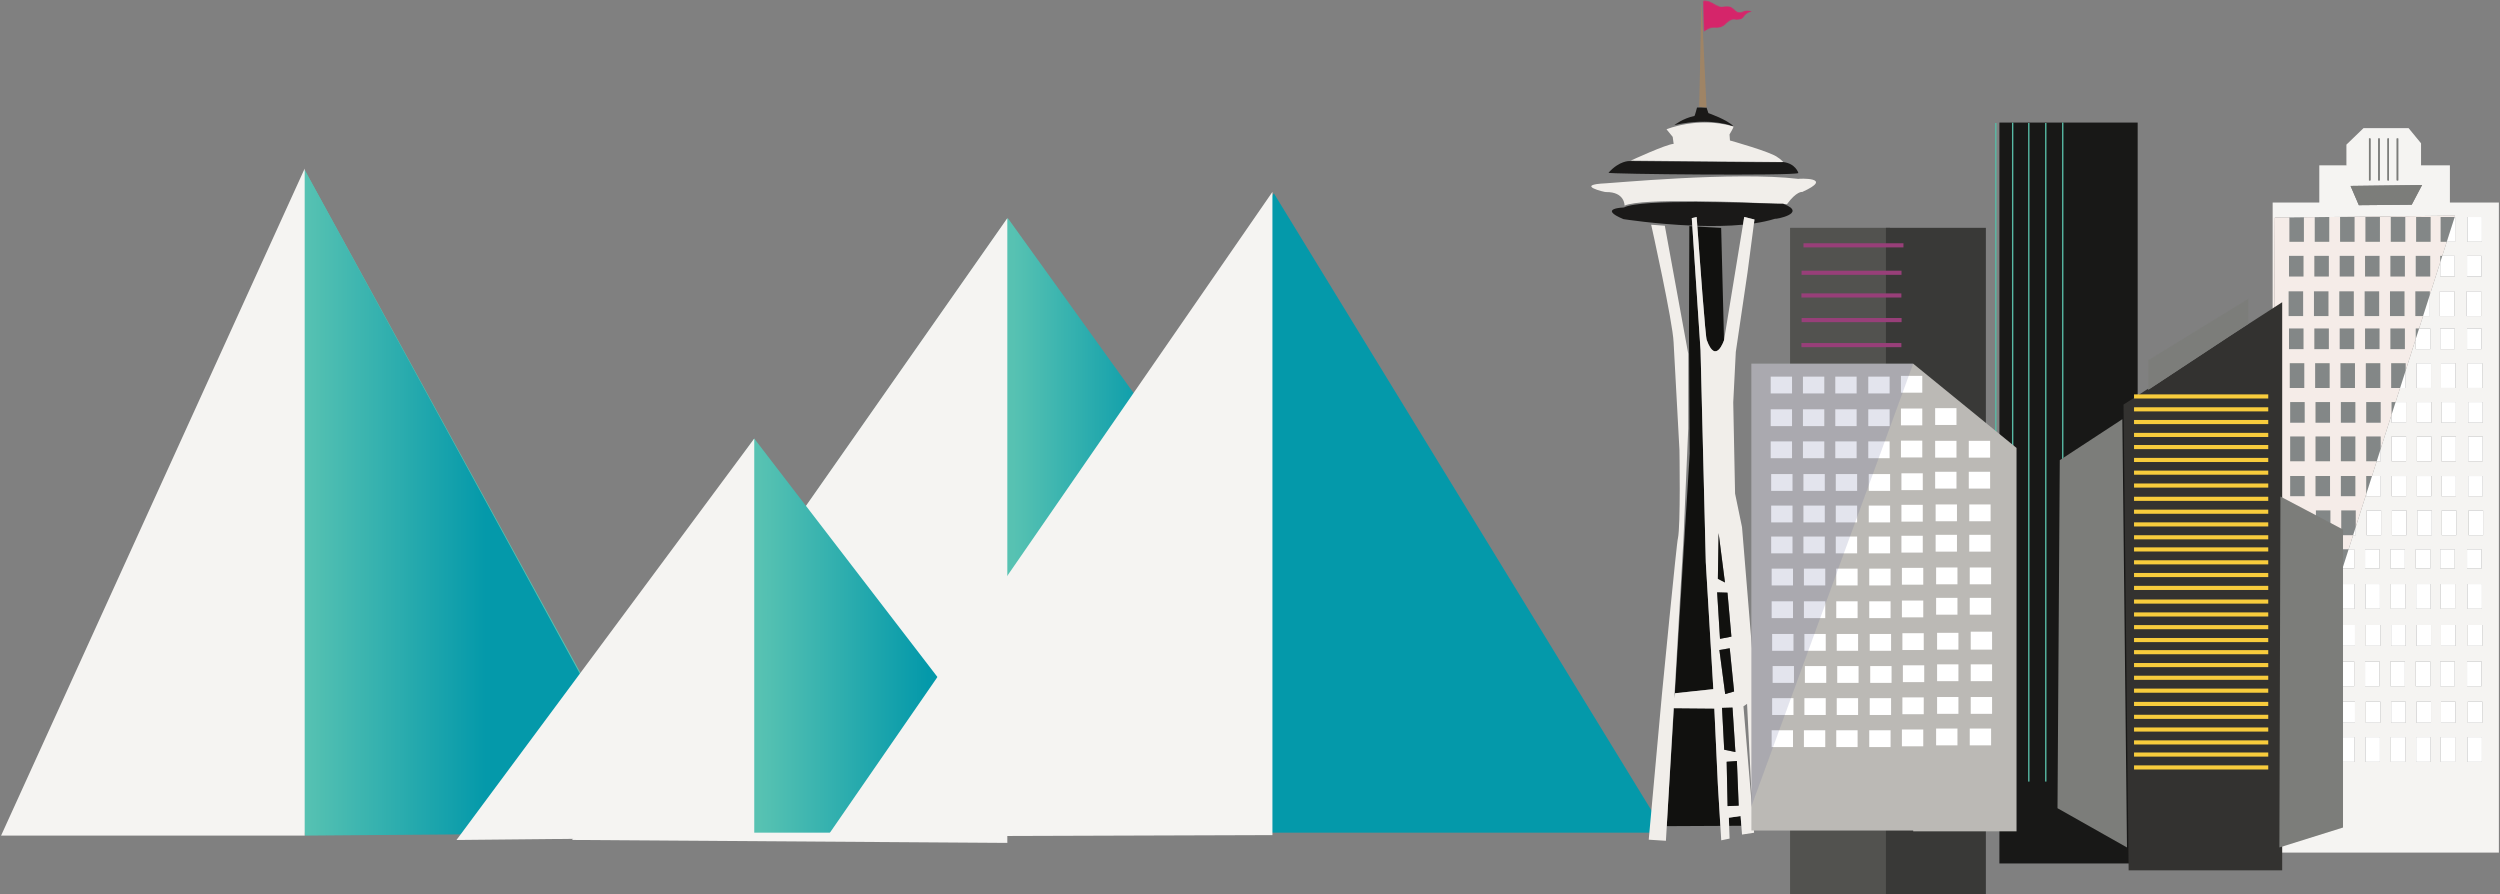 <?xml version="1.0" encoding="UTF-8" standalone="no"?>
<svg width="1817px" height="650px" viewBox="0 0 1817 650" version="1.1" xmlns="http://www.w3.org/2000/svg" xmlns:xlink="http://www.w3.org/1999/xlink">
    <rect x="0" y="0" width="1817" height="650" fill="#808080" stroke="none"/>
    <!-- Generator: Sketch 3.8.1 (29687) - http://www.bohemiancoding.com/sketch -->
    <title>Group</title>
    <desc>Created with Sketch.</desc>
    <defs>
        <linearGradient x1="50%" y1="50%" x2="66.319%" y2="50%" id="linearGradient-1">
            <stop stop-color="#57C2B2" offset="0%"></stop>
            <stop stop-color="#0499AA" offset="100%"></stop>
        </linearGradient>
        <linearGradient x1="42.54%" y1="73.144%" x2="53.252%" y2="73.144%" id="linearGradient-2">
            <stop stop-color="#57C2B2" offset="0%"></stop>
            <stop stop-color="#0499AA" offset="100%"></stop>
        </linearGradient>
        <linearGradient x1="0%" y1="54.93%" x2="50%" y2="54.93%" id="linearGradient-3">
            <stop stop-color="#57C2B2" offset="0%"></stop>
            <stop stop-color="#0499AA" offset="100%"></stop>
        </linearGradient>
        <path d="M0.264,0.636 C1.258,0.67 2.097,0.542 2.8,0.319 C2.8,0.319 0.301,0.631 0.264,0.636 L0.264,0.636 Z" id="path-4"></path>
        <polygon id="path-6" points="0 1170 1856.969 1170 1856.969 0.1 0 0.1"></polygon>
        <path d="M1.21,23.216 C1.193,23.216 1.177,23.216 1.161,23.214 L1.159,23.183 L1.211,23.191 L0.625,0.59 L0.621,0.591 C0.957,0.459 1.427,0.349 2.066,0.349 C2.769,0.349 3.674,0.482 4.827,0.863 L4.819,0.732 C4.945,0.719 5.654,1.079 6.442,1.498 C7.162,1.822 7.955,2.229 8.828,2.734 L8.828,2.735 C9.261,2.985 9.712,3.259 10.184,3.561 C11.031,3.978 12.038,4.405 12.578,4.626 C13.643,4.942 14.936,5.119 15.975,4.64 C15.975,4.64 18.998,4.324 20.446,4.841 C20.378,4.817 22.115,5.296 24.621,7.828 L24.621,7.827 C24.637,7.845 24.654,7.861 24.67,7.877 C24.693,7.901 24.715,7.925 24.739,7.946 C25.337,8.526 26.053,8.772 26.603,8.874 C27.295,8.998 28.179,8.982 29.207,8.582 C29.296,8.558 33.303,6.571 36.401,8.503 C36.218,8.553 33.273,9.161 31.176,11.353 C31.176,11.353 30.409,13.49 27.801,14.319 L27.804,14.316 C27.804,14.316 25.301,14.631 25.264,14.636 L25.262,14.636 C24.806,14.62 24.317,14.57 23.794,14.479 C23.794,14.479 21.644,13.595 17.752,17.217 C17.736,17.233 16.574,18.866 14.063,19.811 C14.069,19.843 14.079,19.856 14.079,19.856 C14.037,19.88 13.836,19.927 13.557,19.985 C12.817,20.219 11.973,20.387 11.023,20.445 C11.016,20.446 11.008,20.447 11.008,20.447 L11.001,20.446 C10.295,20.487 9.531,20.467 8.707,20.366 C7.053,20.413 6.108,20.681 6.003,20.713 C5.102,21.031 3.946,21.579 2.502,22.506 C2.502,22.506 1.723,23.216 1.21,23.216 L1.21,23.216 L1.21,23.216 Z" id="path-8"></path>
    </defs>
    <g id="Page-1" stroke="none" stroke-width="1" fill="none" fill-rule="evenodd">
        <g id="Group" transform="translate(-20, -286)">
            <path d="M1532.535,855.387 L1532.535,376.72 L1532.535,855.387 Z" id="Fill-1" fill="#181817"></path>
            <path d="M1532.535,376.721 L1532.535,855.388" id="Stroke-2" stroke="#526093"></path>
            <polygon id="Fill-3" fill="url(#linearGradient-1)" points="440.611 890.135 1072.889 890.135 752.506 444.57"></polygon>
            <polygon id="Fill-5" fill="#F5F4F2" points="752.121 444.57 752.121 898.622 435.791 896.47"></polygon>
            <polygon id="Fill-6" fill="url(#linearGradient-2)" points="116.264 891.196 1230.177 891.196 945.864 426.535 701.864 778.744 568.194 604.761 445.133 780.865 241.446 409.561 84.437 889.074"></polygon>
            <polygon id="Fill-8" fill="url(#linearGradient-3)" points="241.446 409.561 241.446 893.318 504.542 891.196"></polygon>
            <polygon id="Fill-10" fill="#F5F4F2" points="944.803 425.474 944.803 892.957 621.238 894.025"></polygon>
            <polygon id="Fill-11" fill="#F5F4F2" points="568.194 604.761 568.194 894.347 351.777 896.5"></polygon>
            <polygon id="Fill-12" fill="#F5F4F2" points="241.446 408.5 241.446 893.317 20.785 893.317"></polygon>
            <polygon id="Fill-13" fill="#181817" points="1473.165 913.56 1573.66 913.56 1573.66 375.087 1473.165 375.087"></polygon>
            <path d="M1470.535,854.054 L1470.535,375.387 L1470.535,854.054 Z" id="Fill-14" fill="#181817"></path>
            <path d="M1470.535,375.387 L1470.535,854.054" id="Stroke-15" stroke="#57BAA5"></path>
            <path d="M1482.806,853.825 L1482.806,375.158 L1482.806,853.825 Z" id="Fill-16" fill="#181817"></path>
            <path d="M1482.806,375.158 L1482.806,853.825" id="Stroke-17" stroke="#57BAA5"></path>
            <path d="M1494.534,854.054 L1494.534,375.387 L1494.534,854.054 Z" id="Fill-18" fill="#181817"></path>
            <path d="M1494.535,375.387 L1494.535,854.054" id="Stroke-19" stroke="#57BAA5"></path>
            <path d="M1506.868,854.054 L1506.868,375.387 L1506.868,854.054 Z" id="Fill-20" fill="#181817"></path>
            <path d="M1506.868,375.387 L1506.868,854.054" id="Stroke-21" stroke="#57BAA5"></path>
            <path d="M1519.202,853.72 L1519.202,375.054 L1519.202,853.72 Z" id="Fill-22" fill="#181817"></path>
            <path d="M1519.202,375.054 L1519.202,853.721" id="Stroke-23" stroke="#57BAA5"></path>
            <g id="Group-56" transform="translate(1176, 285.9)">
                <path d="M101.326,102.199 L101.017,97.8 C101.017,97.8 103.985,92.892 103.99,92.026 C77.934,84.512 55.221,94.075 55.221,94.075 L59.722,99.588 L60.409,104.667 C55.393,104.742 29.26,116.825 29.26,116.825 L140.151,117.889 C140.151,117.889 137.492,115.23 136.125,114.551 C131.832,110.682 101.326,102.199 101.326,102.199" id="Fill-24" fill="#F1EEEA"></path>
                <path d="M85.655,82.308 L84.307,78.265 L77.393,78.265 C77.393,78.265 75.797,84.381 75.531,84.381 C67.068,86.11 60.905,91.029 60.905,91.029 C87.764,84.913 103.99,92.025 103.99,92.025 C99.74,87.171 85.655,82.308 85.655,82.308" id="Fill-26" fill="#1A1918"></path>
                <polygon id="Fill-28" fill="#9F8465" points="78.988 77.734 84.306 78.266 80.584 0.349"></polygon>
                <path d="M151.054,125.866 C151.054,125.6 148.927,118.952 140.151,117.888 C141.215,118.42 28.392,117.153 28.392,117.153 C28.392,117.153 21.072,116.678 13.066,125.66 C12.24,126.664 148.661,127.994 151.054,125.866" id="Fill-30" fill="#1A1918"></path>
                <path d="M151.054,130.121 C105.315,124.537 11.709,133.578 11.443,133.312 C-12.757,134.376 10.911,139.96 11.177,139.694 C25.005,139.428 24.739,149.534 24.739,149.534 C37.518,143.805 110.535,147.022 134.899,148.142 C138.141,148.235 140.016,148.268 140.036,148.195 C140.218,148.264 140.369,148.331 140.543,148.399 C142.048,148.465 142.858,148.494 142.81,148.47 C149.582,139.116 153.979,139.428 153.713,139.694 C177.913,128.791 151.32,129.855 151.054,130.121" id="Fill-32" fill="#F1EEEA"></path>
                <path d="M134.899,148.142 C114.106,147.543 36.576,144.465 24.301,150.887 C24.301,150.887 4.795,151.394 23.941,159.373 C24.091,159.373 47.165,162.998 73.947,164.077 L73.587,158.653 L77.127,157.778 C77.127,157.778 77.298,160.19 77.588,164.206 C88.612,164.547 100.104,164.419 110.774,163.409 L111.697,157.778 L119.143,159.638 L118.774,162.456 C124.267,161.65 129.423,160.556 134.035,159.107 C134.298,159.633 157.769,155.189 140.543,148.399 C140.369,148.331 140.218,148.263 140.036,148.196 C140.016,148.268 138.141,148.234 134.899,148.142" id="Fill-34" fill="#1A1918"></path>
                <polygon id="Fill-36" fill="#11110F" points="89.24 500.97 83.775 408.812 79.962 254.877 73.979 164.551 71.808 164.425 71.542 241.81 72.074 329.832 61.208 505.414 61.437 503.947"></polygon>
                <polygon id="Fill-38" fill="#11110F" points="100.528 594.429 100.735 600.324 109.609 600.28 109.061 593.185"></polygon>
                <polygon id="Fill-40" fill="#11110F" points="89.977 515.049 60.628 514.793 56.99 573.567 55.411 600.545 94.36 600.355 92.55 570.495"></polygon>
                <path d="M77.628,164.76 C79.146,185.774 83.64,247.011 84.493,247.291 C91.061,265.537 97.015,247.389 97.015,247.389 L94.944,165.755 L77.628,164.76 Z" id="Fill-42" fill="#11110F"></path>
                <path d="M104.348,502.668 L97.869,504.546 L93.648,472.531 L101.173,471.262 L104.348,502.668 Z M105.3,546.663 L97.153,545.005 L95.561,514.585 L103.188,514.385 L105.3,546.663 Z M107.682,585.644 L99.617,585.962 L98.933,553.741 L106.379,553.211 L107.682,585.644 Z M92.019,430.618 L99.537,430.848 L102.39,462.796 L94.099,464.411 L92.019,430.618 Z M93.083,387.538 L97.704,423.44 L92.551,420.779 L93.083,387.538 Z M111.698,157.778 L110.775,163.409 L97.015,247.389 C97.015,247.389 91.062,265.538 84.493,247.292 C83.641,247.012 79.146,185.774 77.629,164.761 C77.615,164.569 77.602,164.391 77.588,164.206 C77.299,160.19 77.127,157.778 77.127,157.778 L73.588,158.653 L73.947,164.077 L73.979,164.55 L79.963,254.877 L83.775,408.812 L89.24,500.971 L61.437,503.947 L61.208,505.413 L60.842,507.759 L60.906,506.673 L67.554,391.793 L71.011,311.483 L71.011,257.233 L53.992,164.16 L44.084,163.435 C44.084,163.435 59.842,234.099 60.374,248.99 L64.629,327.173 C64.629,327.173 65.564,382.087 63.5,391.461 C62.9,391.406 51.888,504.817 51.888,504.817 L42.291,610.385 L54.789,611.183 L55.412,600.544 L56.991,573.567 L60.43,514.792 L60.628,514.793 L89.977,515.049 L92.551,570.495 L94.361,600.355 L94.997,610.846 L101.061,609.587 L100.736,600.323 L100.529,594.429 L109.062,593.184 L109.61,600.28 L110.102,606.662 L118.878,605.332 L111.14,513.463 L113.759,511.649 L116.75,572.091 L118.08,582.196 L120.473,509.332 L110.102,383.284 L105.049,358.817 L103.72,292.601 L105.581,255.905 L114.091,198.198 L118.775,162.456 L119.144,159.638 L111.698,157.778 Z" id="Fill-44" fill="#F1EEEA"></path>
                <polygon id="Fill-46" fill="#11110F" points="93.082 387.538 92.55 420.779 97.703 423.439"></polygon>
                <polygon id="Fill-48" fill="#11110F" points="102.39 462.795 99.537 430.848 92.019 430.618 94.099 464.41"></polygon>
                <polygon id="Fill-50" fill="#11110F" points="93.647 472.531 97.869 504.546 104.347 502.668 101.173 471.262"></polygon>
                <polygon id="Fill-52" fill="#11110F" points="95.561 514.585 97.153 545.005 105.3 546.663 103.188 514.385"></polygon>
                <polygon id="Fill-54" fill="#11110F" points="99.617 585.963 107.682 585.644 106.379 553.21 98.933 553.742"></polygon>
            </g>
            <g id="Group-59" transform="translate(1282, 299.9)">
                <mask id="mask-5" fill="white">
                    <use xlink:href="#path-4"></use>
                </mask>
                <g id="Clip-58"></g>
                <path d="M0.264,0.636 C1.258,0.67 2.097,0.542 2.8,0.319 L2.8,0.319 C2.8,0.319 0.301,0.631 0.264,0.636" id="Fill-57" mask="url(#mask-5)"></path>
            </g>
            <g id="Group-407" transform="translate(0, 0.9)">
                <polygon id="Fill-63" fill="#BA9043" points="1256.646 285.601 1256.646 285.61 1256.692 285.601"></polygon>
                <mask id="mask-7" fill="white">
                    <use xlink:href="#path-6"></use>
                </mask>
                <g id="Clip-66"></g>
                <polygon id="Fill-65" fill="#52524F" mask="url(#mask-7)" points="1321.012 934.908 1393.669 934.908 1393.669 450.683 1321.012 450.683"></polygon>
                <polygon id="Fill-67" fill="#393937" mask="url(#mask-7)" points="1390.67 934.908 1463.326 934.908 1463.326 450.683 1390.67 450.683"></polygon>
                <path d="M1329.369,483.347 L1402.025,483.347" id="Stroke-68" stroke="#983F79" stroke-width="3" mask="url(#mask-7)"></path>
                <path d="M1330.782,463.405 L1403.439,463.405" id="Stroke-69" stroke="#983F79" stroke-width="3" mask="url(#mask-7)"></path>
                <path d="M1329.266,499.845 L1401.922,499.845" id="Stroke-70" stroke="#983F79" stroke-width="3" mask="url(#mask-7)"></path>
                <path d="M1329.42,517.735 L1402.076,517.735" id="Stroke-71" stroke="#983F79" stroke-width="3" mask="url(#mask-7)"></path>
                <path d="M1329.266,535.924 L1401.922,535.924" id="Stroke-72" stroke="#983F79" stroke-width="3" mask="url(#mask-7)"></path>
                <path d="M1329.266,554.112 L1401.922,554.112" id="Stroke-73" stroke="#D6256A" stroke-width="3" mask="url(#mask-7)"></path>
                <path d="M1329.728,571.704 L1402.384,571.704" id="Stroke-74" stroke="#D6256A" stroke-width="3" mask="url(#mask-7)"></path>
                <path d="M1329.728,590.787 L1402.384,590.787" id="Stroke-75" stroke="#D6256A" stroke-width="3" mask="url(#mask-7)"></path>
                <path d="M1329.882,608.378 L1402.538,608.378" id="Stroke-76" stroke="#D6256A" stroke-width="3" mask="url(#mask-7)"></path>
                <path d="M1329.42,628.058 L1402.076,628.058" id="Stroke-77" stroke="#D6256A" stroke-width="3" mask="url(#mask-7)"></path>
                <path d="M1329.728,646.842 L1402.384,646.842" id="Stroke-78" stroke="#D6256A" stroke-width="3" mask="url(#mask-7)"></path>
                <path d="M1329.882,669.205 L1402.538,669.205" id="Stroke-79" stroke="#D6256A" stroke-width="3" mask="url(#mask-7)"></path>
                <path d="M1329.266,691.567 L1401.922,691.567" id="Stroke-80" stroke="#D6256A" stroke-width="3" mask="url(#mask-7)"></path>
                <path d="M1329.574,712.737 L1402.23,712.737" id="Stroke-81" stroke="#D6256A" stroke-width="3" mask="url(#mask-7)"></path>
                <path d="M1329.728,735.1 L1402.384,735.1" id="Stroke-82" stroke="#D6256A" stroke-width="3" mask="url(#mask-7)"></path>
                <path d="M1329.42,756.27 L1402.076,756.27" id="Stroke-83" stroke="#D6256A" stroke-width="3" mask="url(#mask-7)"></path>
                <path d="M1329.42,778.632 L1402.076,778.632" id="Stroke-84" stroke="#D6256A" stroke-width="3" mask="url(#mask-7)"></path>
                <path d="M1329.882,800.1 L1402.538,800.1" id="Stroke-85" stroke="#D6256A" stroke-width="3" mask="url(#mask-7)"></path>
                <path d="M1329.574,821.867 L1402.23,821.867" id="Stroke-86" stroke="#D6256A" stroke-width="3" mask="url(#mask-7)"></path>
                <path d="M1329.728,846.316 L1402.384,846.316" id="Stroke-87" stroke="#D6256A" stroke-width="3" mask="url(#mask-7)"></path>
                <path d="M1814.172,674.077 L1824.72,674.077 L1824.72,656.077 L1814.172,656.077 L1814.172,674.077 Z M1813.607,754.494 L1824.155,754.494 L1824.155,739.327 L1813.607,739.327 L1813.607,754.494 Z M1813.607,810.41 L1824.155,810.41 L1824.155,795.077 L1813.607,795.077 L1813.607,810.41 Z M1813.325,838.827 L1823.873,838.827 L1823.873,820.827 L1813.325,820.827 L1813.325,838.827 Z M1813.042,783.827 L1823.59,783.827 L1823.59,765.827 L1813.042,765.827 L1813.042,783.827 Z M1812.76,514.827 L1823.308,514.827 L1823.308,496.827 L1812.76,496.827 L1812.76,514.827 Z M1794.678,674.077 L1805.226,674.077 L1805.226,656.077 L1794.678,656.077 L1794.678,674.077 Z M1794.113,754.494 L1804.661,754.494 L1804.661,739.327 L1794.113,739.327 L1794.113,754.494 Z M1794.113,810.41 L1804.661,810.41 L1804.661,795.077 L1794.113,795.077 L1794.113,810.41 Z M1793.831,838.827 L1804.379,838.827 L1804.379,820.827 L1793.831,820.827 L1793.831,838.827 Z M1793.549,783.827 L1804.097,783.827 L1804.097,765.827 L1793.549,765.827 L1793.549,783.827 Z M1793.266,514.827 L1803.814,514.827 L1803.814,496.827 L1793.266,496.827 L1793.266,514.827 Z M1776.879,674.077 L1787.427,674.077 L1787.427,656.077 L1776.879,656.077 L1776.879,674.077 Z M1776.314,754.494 L1786.862,754.494 L1786.862,739.327 L1776.314,739.327 L1776.314,754.494 Z M1776.314,810.41 L1786.862,810.41 L1786.862,795.077 L1776.314,795.077 L1776.314,810.41 Z M1776.032,838.827 L1786.58,838.827 L1786.58,820.827 L1776.032,820.827 L1776.032,838.827 Z M1775.75,783.827 L1786.298,783.827 L1786.298,765.827 L1775.75,765.827 L1775.75,783.827 Z M1758.46,674.077 L1769.007,674.077 L1769.007,656.077 L1758.46,656.077 L1758.46,674.077 Z M1757.895,754.494 L1768.442,754.494 L1768.442,739.327 L1757.895,739.327 L1757.895,754.494 Z M1757.895,810.41 L1768.442,810.41 L1768.442,795.077 L1757.895,795.077 L1757.895,810.41 Z M1757.612,838.827 L1768.159,838.827 L1768.159,820.827 L1757.612,820.827 L1757.612,838.827 Z M1757.329,783.827 L1767.876,783.827 L1767.876,765.827 L1757.329,765.827 L1757.329,783.827 Z M1740.04,674.077 L1750.587,674.077 L1750.587,656.077 L1740.04,656.077 L1740.04,674.077 Z M1739.475,754.494 L1750.022,754.494 L1750.022,739.327 L1739.475,739.327 L1739.475,754.494 Z M1739.475,810.41 L1750.022,810.41 L1750.022,795.077 L1739.475,795.077 L1739.475,810.41 Z M1739.192,838.827 L1749.739,838.827 L1749.739,820.827 L1739.192,820.827 L1739.192,838.827 Z M1738.909,783.827 L1749.456,783.827 L1749.456,765.827 L1738.909,765.827 L1738.909,783.827 Z M1739.192,727.577 L1749.739,727.577 L1749.739,709.577 L1739.192,709.577 L1739.192,727.577 Z M1738.909,698.327 L1749.456,698.327 L1749.456,684.327 L1738.909,684.327 L1738.909,698.327 Z M1757.612,727.577 L1768.159,727.577 L1768.159,709.577 L1757.612,709.577 L1757.612,727.577 Z M1757.329,698.327 L1767.876,698.327 L1767.876,684.327 L1757.329,684.327 L1757.329,698.327 Z M1758.177,645.744 L1768.724,645.744 L1768.724,631.077 L1758.177,631.077 L1758.177,645.744 Z M1758.177,620.327 L1768.724,620.327 L1768.724,602.327 L1758.177,602.327 L1758.177,620.327 Z M1776.032,727.577 L1786.58,727.577 L1786.58,709.577 L1776.032,709.577 L1776.032,727.577 Z M1775.75,698.327 L1786.298,698.327 L1786.298,684.327 L1775.75,684.327 L1775.75,698.327 Z M1776.315,567.077 L1786.863,567.077 L1786.863,549.077 L1776.315,549.077 L1776.315,567.077 Z M1776.597,592.327 L1787.145,592.327 L1787.145,577.327 L1776.597,577.327 L1776.597,592.327 Z M1776.597,645.744 L1787.145,645.744 L1787.145,631.077 L1776.597,631.077 L1776.597,645.744 Z M1776.597,620.327 L1787.145,620.327 L1787.145,602.327 L1776.597,602.327 L1776.597,620.327 Z M1793.548,538.827 L1804.096,538.827 L1804.096,523.827 L1793.548,523.827 L1793.548,538.827 Z M1794.113,567.077 L1804.661,567.077 L1804.661,549.077 L1794.113,549.077 L1794.113,567.077 Z M1794.396,592.327 L1804.944,592.327 L1804.944,577.327 L1794.396,577.327 L1794.396,592.327 Z M1794.396,645.744 L1804.944,645.744 L1804.944,631.077 L1794.396,631.077 L1794.396,645.744 Z M1794.396,620.327 L1804.944,620.327 L1804.944,602.327 L1794.396,602.327 L1794.396,620.327 Z M1793.831,727.577 L1804.379,727.577 L1804.379,709.577 L1793.831,709.577 L1793.831,727.577 Z M1793.548,698.327 L1804.096,698.327 L1804.096,684.327 L1793.548,684.327 L1793.548,698.327 Z M1813.042,486.077 L1823.59,486.077 L1823.59,471.077 L1813.042,471.077 L1813.042,486.077 Z M1813.325,460.827 L1823.873,460.827 L1823.873,442.827 L1813.325,442.827 L1813.325,460.827 Z M1813.042,538.827 L1823.59,538.827 L1823.59,523.827 L1813.042,523.827 L1813.042,538.827 Z M1813.607,567.077 L1824.155,567.077 L1824.155,549.077 L1813.607,549.077 L1813.607,567.077 Z M1813.89,592.327 L1824.438,592.327 L1824.438,577.327 L1813.89,577.327 L1813.89,592.327 Z M1813.89,645.744 L1824.438,645.744 L1824.438,631.077 L1813.89,631.077 L1813.89,645.744 Z M1813.89,620.327 L1824.438,620.327 L1824.438,602.327 L1813.89,602.327 L1813.89,620.327 Z M1813.325,727.577 L1823.873,727.577 L1823.873,709.577 L1813.325,709.577 L1813.325,727.577 Z M1813.042,698.327 L1823.59,698.327 L1823.59,684.327 L1813.042,684.327 L1813.042,698.327 Z M1721.054,754.494 L1731.601,754.494 L1731.601,739.327 L1721.054,739.327 L1721.054,754.494 Z M1721.054,810.41 L1731.601,810.41 L1731.601,795.077 L1721.054,795.077 L1721.054,810.41 Z M1720.772,838.827 L1731.319,838.827 L1731.319,820.827 L1720.772,820.827 L1720.772,838.827 Z M1720.489,783.827 L1731.036,783.827 L1731.036,765.827 L1720.489,765.827 L1720.489,783.827 Z M1720.771,727.577 L1731.318,727.577 L1731.318,709.577 L1720.771,709.577 L1720.771,727.577 Z M1702.634,810.41 L1713.181,810.41 L1713.181,795.077 L1702.634,795.077 L1702.634,810.41 Z M1702.351,838.827 L1712.898,838.827 L1712.898,820.827 L1702.351,820.827 L1702.351,838.827 Z M1702.068,783.827 L1712.615,783.827 L1712.615,765.827 L1702.068,765.827 L1702.068,783.827 Z M1683.93,838.827 L1694.478,838.827 L1694.478,820.827 L1683.93,820.827 L1683.93,838.827 Z M1734.408,434.233 L1728.381,420.233 L1780.364,419.567 L1772.83,433.9 L1734.408,434.233 Z M1741.753,416.233 L1742.883,416.233 L1742.883,385.733 L1741.753,385.733 L1741.753,416.233 Z M1748.157,414.567 L1748.157,385.9 L1748.157,414.567 Z M1748.471,416.233 L1749.601,416.233 L1749.601,385.733 L1748.471,385.733 L1748.471,416.233 Z M1755.189,416.233 L1756.319,416.233 L1756.319,385.733 L1755.189,385.733 L1755.189,416.233 Z M1761.906,416.233 L1763.036,416.233 L1763.036,385.733 L1761.906,385.733 L1761.906,416.233 Z M1800.588,432.277 L1800.588,405.278 L1779.611,405.278 L1779.611,389.233 L1770.57,378.233 L1737.798,378.233 L1725.367,390.233 L1725.367,405.233 L1727.79,405.278 L1705.666,405.278 L1705.666,432.277 L1671.765,432.277 L1671.765,741.116 L1673.383,443.233 L1683.931,443.12 L1683.931,442.827 L1694.478,442.827 L1694.478,443.007 L1702.351,442.922 L1702.351,442.827 L1711.226,442.827 L1804.379,441.827 L1804.059,442.827 L1804.379,442.827 L1804.379,460.827 L1798.313,460.827 L1795.041,471.077 L1804.096,471.077 L1804.096,486.077 L1793.549,486.077 L1793.549,475.751 L1786.015,499.349 L1786.015,514.827 L1781.074,514.827 L1778.2,523.827 L1786.297,523.827 L1786.297,538.827 L1775.75,538.827 L1775.75,531.503 L1768.442,554.394 L1768.442,567.077 L1764.393,567.077 L1761.121,577.327 L1768.724,577.327 L1768.724,592.327 L1758.177,592.327 L1758.177,586.548 L1750.304,611.208 L1750.304,620.327 L1747.393,620.327 L1743.961,631.077 L1750.304,631.077 L1750.304,645.744 L1739.757,645.744 L1739.757,644.247 L1732.166,668.023 L1732.166,674.077 L1730.234,674.077 L1726.961,684.327 L1731.036,684.327 L1731.036,698.327 L1722.492,698.327 L1709.403,739.327 L1713.181,739.327 L1713.181,754.494 L1704.561,754.494 L1691.605,795.077 L1694.761,795.077 L1694.761,810.41 L1686.71,810.41 L1671.765,857.223 L1671.765,904.753 L1836.183,904.753 L1836.183,432.277 L1800.588,432.277 Z" id="Fill-88" fill="#F5F4F2" mask="url(#mask-7)"></path>
                <polygon id="Fill-89" fill="#7C7D7A" mask="url(#mask-7)" points="1780.364 419.567 1728.38 420.233 1734.407 434.233 1772.83 433.899"></polygon>
                <polygon id="Fill-90" fill="#FFFFFF" mask="url(#mask-7)" points="1694.478 442.827 1683.93 442.827 1683.93 443.12 1694.478 443.007"></polygon>
                <polygon id="Fill-91" fill="#FFFFFF" mask="url(#mask-7)" points="1702.351 442.827 1702.351 442.922 1711.226 442.827"></polygon>
                <polygon id="Fill-92" fill="#FFFFFF" mask="url(#mask-7)" points="1804.379 460.827 1804.379 442.827 1804.06 442.827 1798.313 460.827"></polygon>
                <polygon id="Fill-93" fill="#FFFFFF" mask="url(#mask-7)" points="1813.325 460.827 1823.873 460.827 1823.873 442.827 1813.325 442.827"></polygon>
                <polygon id="Fill-94" fill="#FFFFFF" mask="url(#mask-7)" points="1793.549 486.077 1804.097 486.077 1804.097 471.077 1795.041 471.077 1793.549 475.751"></polygon>
                <polygon id="Fill-95" fill="#FFFFFF" mask="url(#mask-7)" points="1813.042 486.077 1823.59 486.077 1823.59 471.077 1813.042 471.077"></polygon>
                <polygon id="Fill-96" fill="#FFFFFF" mask="url(#mask-7)" points="1786.015 514.827 1786.015 499.349 1781.074 514.827"></polygon>
                <polygon id="Fill-97" fill="#FFFFFF" mask="url(#mask-7)" points="1793.266 514.827 1803.814 514.827 1803.814 496.827 1793.266 496.827"></polygon>
                <polygon id="Fill-98" fill="#FFFFFF" mask="url(#mask-7)" points="1812.76 514.827 1823.308 514.827 1823.308 496.827 1812.76 496.827"></polygon>
                <polygon id="Fill-99" fill="#FFFFFF" mask="url(#mask-7)" points="1775.75 538.827 1786.298 538.827 1786.298 523.827 1778.201 523.827 1775.75 531.503"></polygon>
                <polygon id="Fill-100" fill="#FFFFFF" mask="url(#mask-7)" points="1793.549 538.827 1804.097 538.827 1804.097 523.827 1793.549 523.827"></polygon>
                <polygon id="Fill-101" fill="#FFFFFF" mask="url(#mask-7)" points="1813.042 538.827 1823.59 538.827 1823.59 523.827 1813.042 523.827"></polygon>
                <polygon id="Fill-102" fill="#FFFFFF" mask="url(#mask-7)" points="1768.442 567.077 1768.442 554.394 1764.393 567.077"></polygon>
                <polygon id="Fill-103" fill="#FFFFFF" mask="url(#mask-7)" points="1776.314 567.077 1786.862 567.077 1786.862 549.077 1776.314 549.077"></polygon>
                <polygon id="Fill-104" fill="#FFFFFF" mask="url(#mask-7)" points="1794.114 567.077 1804.662 567.077 1804.662 549.077 1794.114 549.077"></polygon>
                <polygon id="Fill-105" fill="#FFFFFF" mask="url(#mask-7)" points="1813.608 567.077 1824.156 567.077 1824.156 549.077 1813.608 549.077"></polygon>
                <polygon id="Fill-106" fill="#FFFFFF" mask="url(#mask-7)" points="1758.177 592.327 1768.724 592.327 1768.724 577.327 1761.121 577.327 1758.177 586.548"></polygon>
                <polygon id="Fill-107" fill="#FFFFFF" mask="url(#mask-7)" points="1776.597 592.327 1787.145 592.327 1787.145 577.327 1776.597 577.327"></polygon>
                <polygon id="Fill-108" fill="#FFFFFF" mask="url(#mask-7)" points="1794.396 592.327 1804.944 592.327 1804.944 577.327 1794.396 577.327"></polygon>
                <polygon id="Fill-109" fill="#FFFFFF" mask="url(#mask-7)" points="1813.89 592.327 1824.438 592.327 1824.438 577.327 1813.89 577.327"></polygon>
                <polygon id="Fill-110" fill="#FFFFFF" mask="url(#mask-7)" points="1750.304 620.327 1750.304 611.208 1747.393 620.327"></polygon>
                <polygon id="Fill-111" fill="#FFFFFF" mask="url(#mask-7)" points="1758.177 620.327 1768.724 620.327 1768.724 602.327 1758.177 602.327"></polygon>
                <polygon id="Fill-112" fill="#FFFFFF" mask="url(#mask-7)" points="1776.597 620.327 1787.145 620.327 1787.145 602.327 1776.597 602.327"></polygon>
                <polygon id="Fill-113" fill="#FFFFFF" mask="url(#mask-7)" points="1794.396 620.327 1804.944 620.327 1804.944 602.327 1794.396 602.327"></polygon>
                <polygon id="Fill-114" fill="#FFFFFF" mask="url(#mask-7)" points="1813.89 620.327 1824.438 620.327 1824.438 602.327 1813.89 602.327"></polygon>
                <polygon id="Fill-115" fill="#FFFFFF" mask="url(#mask-7)" points="1739.757 645.744 1750.304 645.744 1750.304 631.077 1743.961 631.077 1739.757 644.246"></polygon>
                <polygon id="Fill-116" fill="#FFFFFF" mask="url(#mask-7)" points="1758.177 645.744 1768.724 645.744 1768.724 631.077 1758.177 631.077"></polygon>
                <polygon id="Fill-117" fill="#FFFFFF" mask="url(#mask-7)" points="1776.597 645.744 1787.145 645.744 1787.145 631.077 1776.597 631.077"></polygon>
                <polygon id="Fill-118" fill="#FFFFFF" mask="url(#mask-7)" points="1794.396 645.744 1804.944 645.744 1804.944 631.077 1794.396 631.077"></polygon>
                <polygon id="Fill-119" fill="#FFFFFF" mask="url(#mask-7)" points="1813.89 645.744 1824.438 645.744 1824.438 631.077 1813.89 631.077"></polygon>
                <polygon id="Fill-120" fill="#FFFFFF" mask="url(#mask-7)" points="1732.166 674.077 1732.166 668.023 1730.233 674.077"></polygon>
                <polygon id="Fill-121" fill="#FFFFFF" mask="url(#mask-7)" points="1740.039 674.077 1750.586 674.077 1750.586 656.077 1740.039 656.077"></polygon>
                <polygon id="Fill-122" fill="#FFFFFF" mask="url(#mask-7)" points="1758.46 674.077 1769.007 674.077 1769.007 656.077 1758.46 656.077"></polygon>
                <polygon id="Fill-123" fill="#FFFFFF" mask="url(#mask-7)" points="1776.88 674.077 1787.428 674.077 1787.428 656.077 1776.88 656.077"></polygon>
                <polygon id="Fill-124" fill="#FFFFFF" mask="url(#mask-7)" points="1794.679 674.077 1805.227 674.077 1805.227 656.077 1794.679 656.077"></polygon>
                <polygon id="Fill-125" fill="#FFFFFF" mask="url(#mask-7)" points="1814.173 674.077 1824.721 674.077 1824.721 656.077 1814.173 656.077"></polygon>
                <polygon id="Fill-126" fill="#FFFFFF" mask="url(#mask-7)" points="1731.036 698.327 1731.036 684.327 1726.961 684.327 1722.492 698.327"></polygon>
                <polygon id="Fill-127" fill="#FFFFFF" mask="url(#mask-7)" points="1738.91 698.327 1749.457 698.327 1749.457 684.327 1738.91 684.327"></polygon>
                <polygon id="Fill-128" fill="#FFFFFF" mask="url(#mask-7)" points="1757.33 698.327 1767.877 698.327 1767.877 684.327 1757.33 684.327"></polygon>
                <polygon id="Fill-129" fill="#FFFFFF" mask="url(#mask-7)" points="1775.749 698.327 1786.297 698.327 1786.297 684.327 1775.749 684.327"></polygon>
                <polygon id="Fill-130" fill="#FFFFFF" mask="url(#mask-7)" points="1793.549 698.327 1804.097 698.327 1804.097 684.327 1793.549 684.327"></polygon>
                <polygon id="Fill-131" fill="#FFFFFF" mask="url(#mask-7)" points="1813.042 698.327 1823.59 698.327 1823.59 684.327 1813.042 684.327"></polygon>
                <polygon id="Fill-132" fill="#FFFFFF" mask="url(#mask-7)" points="1720.772 727.577 1731.319 727.577 1731.319 709.577 1720.772 709.577"></polygon>
                <polygon id="Fill-133" fill="#FFFFFF" mask="url(#mask-7)" points="1739.192 727.577 1749.739 727.577 1749.739 709.577 1739.192 709.577"></polygon>
                <polygon id="Fill-134" fill="#FFFFFF" mask="url(#mask-7)" points="1757.612 727.577 1768.159 727.577 1768.159 709.577 1757.612 709.577"></polygon>
                <polygon id="Fill-135" fill="#FFFFFF" mask="url(#mask-7)" points="1776.032 727.577 1786.58 727.577 1786.58 709.577 1776.032 709.577"></polygon>
                <polygon id="Fill-136" fill="#FFFFFF" mask="url(#mask-7)" points="1793.831 727.577 1804.379 727.577 1804.379 709.577 1793.831 709.577"></polygon>
                <polygon id="Fill-137" fill="#FFFFFF" mask="url(#mask-7)" points="1813.325 727.577 1823.873 727.577 1823.873 709.577 1813.325 709.577"></polygon>
                <polygon id="Fill-138" fill="#FFFFFF" mask="url(#mask-7)" points="1713.181 754.494 1713.181 739.327 1709.403 739.327 1704.561 754.494"></polygon>
                <polygon id="Fill-139" fill="#FFFFFF" mask="url(#mask-7)" points="1721.054 754.494 1731.601 754.494 1731.601 739.327 1721.054 739.327"></polygon>
                <polygon id="Fill-140" fill="#FFFFFF" mask="url(#mask-7)" points="1739.474 754.494 1750.021 754.494 1750.021 739.327 1739.474 739.327"></polygon>
                <polygon id="Fill-141" fill="#FFFFFF" mask="url(#mask-7)" points="1757.895 754.494 1768.442 754.494 1768.442 739.327 1757.895 739.327"></polygon>
                <polygon id="Fill-142" fill="#FFFFFF" mask="url(#mask-7)" points="1776.315 754.494 1786.863 754.494 1786.863 739.327 1776.315 739.327"></polygon>
                <polygon id="Fill-143" fill="#FFFFFF" mask="url(#mask-7)" points="1794.114 754.494 1804.662 754.494 1804.662 739.327 1794.114 739.327"></polygon>
                <polygon id="Fill-144" fill="#FFFFFF" mask="url(#mask-7)" points="1813.608 754.494 1824.156 754.494 1824.156 739.327 1813.608 739.327"></polygon>
                <polygon id="Fill-145" fill="#FFFFFF" mask="url(#mask-7)" points="1702.069 783.827 1712.616 783.827 1712.616 765.827 1702.069 765.827"></polygon>
                <polygon id="Fill-146" fill="#FFFFFF" mask="url(#mask-7)" points="1720.489 783.827 1731.036 783.827 1731.036 765.827 1720.489 765.827"></polygon>
                <polygon id="Fill-147" fill="#FFFFFF" mask="url(#mask-7)" points="1738.91 783.827 1749.457 783.827 1749.457 765.827 1738.91 765.827"></polygon>
                <polygon id="Fill-148" fill="#FFFFFF" mask="url(#mask-7)" points="1757.33 783.827 1767.877 783.827 1767.877 765.827 1757.33 765.827"></polygon>
                <polygon id="Fill-149" fill="#FFFFFF" mask="url(#mask-7)" points="1775.749 783.827 1786.297 783.827 1786.297 765.827 1775.749 765.827"></polygon>
                <polygon id="Fill-150" fill="#FFFFFF" mask="url(#mask-7)" points="1793.548 783.827 1804.096 783.827 1804.096 765.827 1793.548 765.827"></polygon>
                <polygon id="Fill-151" fill="#FFFFFF" mask="url(#mask-7)" points="1813.042 783.827 1823.59 783.827 1823.59 765.827 1813.042 765.827"></polygon>
                <polygon id="Fill-152" fill="#FFFFFF" mask="url(#mask-7)" points="1694.761 810.41 1694.761 795.077 1691.605 795.077 1686.71 810.41"></polygon>
                <polygon id="Fill-153" fill="#FFFFFF" mask="url(#mask-7)" points="1702.633 810.41 1713.18 810.41 1713.18 795.077 1702.633 795.077"></polygon>
                <polygon id="Fill-154" fill="#FFFFFF" mask="url(#mask-7)" points="1721.054 810.41 1731.601 810.41 1731.601 795.077 1721.054 795.077"></polygon>
                <polygon id="Fill-155" fill="#FFFFFF" mask="url(#mask-7)" points="1739.474 810.41 1750.021 810.41 1750.021 795.077 1739.474 795.077"></polygon>
                <polygon id="Fill-156" fill="#FFFFFF" mask="url(#mask-7)" points="1757.895 810.41 1768.442 810.41 1768.442 795.077 1757.895 795.077"></polygon>
                <polygon id="Fill-157" fill="#FFFFFF" mask="url(#mask-7)" points="1776.315 810.41 1786.863 810.41 1786.863 795.077 1776.315 795.077"></polygon>
                <polygon id="Fill-158" fill="#FFFFFF" mask="url(#mask-7)" points="1794.114 810.41 1804.662 810.41 1804.662 795.077 1794.114 795.077"></polygon>
                <polygon id="Fill-159" fill="#FFFFFF" mask="url(#mask-7)" points="1813.608 810.41 1824.156 810.41 1824.156 795.077 1813.608 795.077"></polygon>
                <polygon id="Fill-160" fill="#FFFFFF" mask="url(#mask-7)" points="1683.931 838.827 1694.479 838.827 1694.479 820.827 1683.931 820.827"></polygon>
                <polygon id="Fill-161" fill="#FFFFFF" mask="url(#mask-7)" points="1702.351 838.827 1712.898 838.827 1712.898 820.827 1702.351 820.827"></polygon>
                <polygon id="Fill-162" fill="#FFFFFF" mask="url(#mask-7)" points="1720.771 838.827 1731.318 838.827 1731.318 820.827 1720.771 820.827"></polygon>
                <polygon id="Fill-163" fill="#FFFFFF" mask="url(#mask-7)" points="1739.192 838.827 1749.739 838.827 1749.739 820.827 1739.192 820.827"></polygon>
                <polygon id="Fill-164" fill="#FFFFFF" mask="url(#mask-7)" points="1757.612 838.827 1768.159 838.827 1768.159 820.827 1757.612 820.827"></polygon>
                <polygon id="Fill-165" fill="#FFFFFF" mask="url(#mask-7)" points="1776.032 838.827 1786.58 838.827 1786.58 820.827 1776.032 820.827"></polygon>
                <polygon id="Fill-166" fill="#FFFFFF" mask="url(#mask-7)" points="1793.831 838.827 1804.379 838.827 1804.379 820.827 1793.831 820.827"></polygon>
                <polygon id="Fill-167" fill="#FFFFFF" mask="url(#mask-7)" points="1813.325 838.827 1823.873 838.827 1823.873 820.827 1813.325 820.827"></polygon>
                <path d="M1748.157,414.567 L1748.157,385.899" id="Stroke-168" stroke-linecap="round" stroke-linejoin="round" mask="url(#mask-7)"></path>
                <polygon id="Fill-169" fill="#7C7D7A" mask="url(#mask-7)" points="1741.753 416.233 1742.883 416.233 1742.883 385.733 1741.753 385.733"></polygon>
                <polygon id="Fill-170" fill="#7C7D7A" mask="url(#mask-7)" points="1748.471 416.233 1749.601 416.233 1749.601 385.733 1748.471 385.733"></polygon>
                <polygon id="Fill-171" fill="#7C7D7A" mask="url(#mask-7)" points="1755.189 416.233 1756.319 416.233 1756.319 385.733 1755.189 385.733"></polygon>
                <polygon id="Fill-172" fill="#7C7D7A" mask="url(#mask-7)" points="1761.906 416.233 1763.036 416.233 1763.036 385.733 1761.906 385.733"></polygon>
                <polygon id="Fill-173" fill="#57BAA5" mask="url(#mask-7)" points="1671.123 859.233 1671.765 857.223 1671.765 741.116"></polygon>
                <path d="M1683.648,783.827 L1694.196,783.827 L1694.196,765.827 L1683.648,765.827 L1683.648,783.827 Z M1683.365,514.827 L1693.913,514.827 L1693.913,496.827 L1683.365,496.827 L1683.365,514.827 Z M1683.648,486.077 L1694.196,486.077 L1694.196,471.077 L1683.648,471.077 L1683.648,486.077 Z M1683.648,538.827 L1694.196,538.827 L1694.196,523.827 L1683.648,523.827 L1683.648,538.827 Z M1684.213,567.077 L1694.761,567.077 L1694.761,549.077 L1684.213,549.077 L1684.213,567.077 Z M1684.495,592.327 L1695.043,592.327 L1695.043,577.327 L1684.495,577.327 L1684.495,592.327 Z M1684.778,674.077 L1695.326,674.077 L1695.326,656.077 L1684.778,656.077 L1684.778,674.077 Z M1701.786,514.827 L1712.333,514.827 L1712.333,496.827 L1701.786,496.827 L1701.786,514.827 Z M1702.068,486.077 L1712.615,486.077 L1712.615,471.077 L1702.068,471.077 L1702.068,486.077 Z M1702.068,538.827 L1712.615,538.827 L1712.615,523.827 L1702.068,523.827 L1702.068,538.827 Z M1702.634,567.077 L1713.181,567.077 L1713.181,549.077 L1702.634,549.077 L1702.634,567.077 Z M1702.916,592.327 L1713.463,592.327 L1713.463,577.327 L1702.916,577.327 L1702.916,592.327 Z M1703.199,674.077 L1713.746,674.077 L1713.746,656.077 L1703.199,656.077 L1703.199,674.077 Z M1720.206,514.827 L1730.753,514.827 L1730.753,496.827 L1720.206,496.827 L1720.206,514.827 Z M1720.489,486.077 L1731.036,486.077 L1731.036,471.077 L1720.489,471.077 L1720.489,486.077 Z M1720.771,460.827 L1731.318,460.827 L1731.318,442.827 L1720.771,442.827 L1720.771,460.827 Z M1720.489,538.827 L1731.036,538.827 L1731.036,523.827 L1720.489,523.827 L1720.489,538.827 Z M1721.054,567.077 L1731.601,567.077 L1731.601,549.077 L1721.054,549.077 L1721.054,567.077 Z M1721.337,592.327 L1731.884,592.327 L1731.884,577.327 L1721.337,577.327 L1721.337,592.327 Z M1721.337,620.327 L1731.884,620.327 L1731.884,602.327 L1721.337,602.327 L1721.337,620.327 Z M1721.337,645.744 L1731.884,645.744 L1731.884,631.077 L1721.337,631.077 L1721.337,645.744 Z M1702.068,698.327 L1712.615,698.327 L1712.615,684.327 L1702.068,684.327 L1702.068,698.327 Z M1702.351,727.577 L1712.898,727.577 L1712.898,709.577 L1702.351,709.577 L1702.351,727.577 Z M1702.916,620.327 L1713.463,620.327 L1713.463,602.327 L1702.916,602.327 L1702.916,620.327 Z M1702.916,645.744 L1713.463,645.744 L1713.463,631.077 L1702.916,631.077 L1702.916,645.744 Z M1683.648,698.327 L1694.196,698.327 L1694.196,684.327 L1683.648,684.327 L1683.648,698.327 Z M1683.931,727.577 L1694.479,727.577 L1694.479,709.577 L1683.931,709.577 L1683.931,727.577 Z M1684.495,620.327 L1695.043,620.327 L1695.043,602.327 L1684.495,602.327 L1684.495,620.327 Z M1684.495,645.744 L1695.043,645.744 L1695.043,631.077 L1684.495,631.077 L1684.495,645.744 Z M1684.213,754.494 L1694.761,754.494 L1694.761,739.327 L1684.213,739.327 L1684.213,754.494 Z M1738.627,514.827 L1749.174,514.827 L1749.174,496.827 L1738.627,496.827 L1738.627,514.827 Z M1738.909,486.077 L1749.456,486.077 L1749.456,471.077 L1738.909,471.077 L1738.909,486.077 Z M1739.192,460.827 L1749.739,460.827 L1749.739,442.827 L1739.192,442.827 L1739.192,460.827 Z M1738.909,538.827 L1749.456,538.827 L1749.456,523.827 L1738.909,523.827 L1738.909,538.827 Z M1739.475,567.077 L1750.022,567.077 L1750.022,549.077 L1739.475,549.077 L1739.475,567.077 Z M1739.757,592.327 L1750.304,592.327 L1750.304,577.327 L1739.757,577.327 L1739.757,592.327 Z M1757.047,514.827 L1767.594,514.827 L1767.594,496.827 L1757.047,496.827 L1757.047,514.827 Z M1757.329,486.077 L1767.876,486.077 L1767.876,471.077 L1757.329,471.077 L1757.329,486.077 Z M1757.612,460.827 L1768.159,460.827 L1768.159,442.827 L1757.612,442.827 L1757.612,460.827 Z M1757.33,538.827 L1767.877,538.827 L1767.877,523.827 L1757.33,523.827 L1757.33,538.827 Z M1775.75,486.077 L1786.298,486.077 L1786.298,471.077 L1775.75,471.077 L1775.75,486.077 Z M1776.032,460.827 L1786.58,460.827 L1786.58,442.827 L1776.032,442.827 L1776.032,460.827 Z M1684.213,810.41 L1684.213,795.077 L1691.605,795.077 L1704.561,754.494 L1702.633,754.494 L1702.633,739.327 L1709.403,739.327 L1722.492,698.327 L1720.489,698.327 L1720.489,684.327 L1726.961,684.327 L1730.234,674.077 L1721.619,674.077 L1721.619,656.077 L1732.166,656.077 L1732.166,668.023 L1739.757,644.247 L1739.757,631.077 L1743.961,631.077 L1747.393,620.327 L1739.757,620.327 L1739.757,602.327 L1750.304,602.327 L1750.304,611.208 L1758.177,586.548 L1758.177,577.327 L1761.121,577.327 L1764.393,567.077 L1757.895,567.077 L1757.895,549.077 L1768.442,549.077 L1768.442,554.394 L1775.75,531.503 L1775.75,523.827 L1778.2,523.827 L1781.074,514.827 L1775.467,514.827 L1775.467,496.827 L1786.015,496.827 L1786.015,499.349 L1793.549,475.751 L1793.549,471.077 L1795.041,471.077 L1798.313,460.827 L1793.831,460.827 L1793.831,442.827 L1804.059,442.827 L1804.379,441.827 L1711.226,442.827 L1712.898,442.827 L1712.898,460.827 L1702.351,460.827 L1702.351,442.922 L1694.478,443.007 L1694.478,460.827 L1683.931,460.827 L1683.931,443.12 L1673.383,443.233 L1671.765,741.116 L1671.765,857.223 L1686.71,810.41 L1684.213,810.41 Z" id="Fill-174" fill="#F5F4F2" mask="url(#mask-7)"></path>
                <path d="M1683.648,783.827 L1694.196,783.827 L1694.196,765.827 L1683.648,765.827 L1683.648,783.827 Z M1683.365,514.827 L1693.913,514.827 L1693.913,496.827 L1683.365,496.827 L1683.365,514.827 Z M1683.648,486.077 L1694.196,486.077 L1694.196,471.077 L1683.648,471.077 L1683.648,486.077 Z M1683.648,538.827 L1694.196,538.827 L1694.196,523.827 L1683.648,523.827 L1683.648,538.827 Z M1684.213,567.077 L1694.761,567.077 L1694.761,549.077 L1684.213,549.077 L1684.213,567.077 Z M1684.495,592.327 L1695.043,592.327 L1695.043,577.327 L1684.495,577.327 L1684.495,592.327 Z M1684.778,674.077 L1695.326,674.077 L1695.326,656.077 L1684.778,656.077 L1684.778,674.077 Z M1701.786,514.827 L1712.333,514.827 L1712.333,496.827 L1701.786,496.827 L1701.786,514.827 Z M1702.068,486.077 L1712.615,486.077 L1712.615,471.077 L1702.068,471.077 L1702.068,486.077 Z M1702.068,538.827 L1712.615,538.827 L1712.615,523.827 L1702.068,523.827 L1702.068,538.827 Z M1702.634,567.077 L1713.181,567.077 L1713.181,549.077 L1702.634,549.077 L1702.634,567.077 Z M1702.916,592.327 L1713.463,592.327 L1713.463,577.327 L1702.916,577.327 L1702.916,592.327 Z M1703.199,674.077 L1713.746,674.077 L1713.746,656.077 L1703.199,656.077 L1703.199,674.077 Z M1720.206,514.827 L1730.753,514.827 L1730.753,496.827 L1720.206,496.827 L1720.206,514.827 Z M1720.489,486.077 L1731.036,486.077 L1731.036,471.077 L1720.489,471.077 L1720.489,486.077 Z M1720.771,460.827 L1731.318,460.827 L1731.318,442.827 L1720.771,442.827 L1720.771,460.827 Z M1720.489,538.827 L1731.036,538.827 L1731.036,523.827 L1720.489,523.827 L1720.489,538.827 Z M1721.054,567.077 L1731.601,567.077 L1731.601,549.077 L1721.054,549.077 L1721.054,567.077 Z M1721.337,592.327 L1731.884,592.327 L1731.884,577.327 L1721.337,577.327 L1721.337,592.327 Z M1721.337,620.327 L1731.884,620.327 L1731.884,602.327 L1721.337,602.327 L1721.337,620.327 Z M1721.337,645.744 L1731.884,645.744 L1731.884,631.077 L1721.337,631.077 L1721.337,645.744 Z M1702.068,698.327 L1712.615,698.327 L1712.615,684.327 L1702.068,684.327 L1702.068,698.327 Z M1702.351,727.577 L1712.898,727.577 L1712.898,709.577 L1702.351,709.577 L1702.351,727.577 Z M1702.916,620.327 L1713.463,620.327 L1713.463,602.327 L1702.916,602.327 L1702.916,620.327 Z M1702.916,645.744 L1713.463,645.744 L1713.463,631.077 L1702.916,631.077 L1702.916,645.744 Z M1683.648,698.327 L1694.196,698.327 L1694.196,684.327 L1683.648,684.327 L1683.648,698.327 Z M1683.931,727.577 L1694.479,727.577 L1694.479,709.577 L1683.931,709.577 L1683.931,727.577 Z M1684.495,620.327 L1695.043,620.327 L1695.043,602.327 L1684.495,602.327 L1684.495,620.327 Z M1684.495,645.744 L1695.043,645.744 L1695.043,631.077 L1684.495,631.077 L1684.495,645.744 Z M1684.213,754.494 L1694.761,754.494 L1694.761,739.327 L1684.213,739.327 L1684.213,754.494 Z M1738.627,514.827 L1749.174,514.827 L1749.174,496.827 L1738.627,496.827 L1738.627,514.827 Z M1738.909,486.077 L1749.456,486.077 L1749.456,471.077 L1738.909,471.077 L1738.909,486.077 Z M1739.192,460.827 L1749.739,460.827 L1749.739,442.827 L1739.192,442.827 L1739.192,460.827 Z M1738.909,538.827 L1749.456,538.827 L1749.456,523.827 L1738.909,523.827 L1738.909,538.827 Z M1739.475,567.077 L1750.022,567.077 L1750.022,549.077 L1739.475,549.077 L1739.475,567.077 Z M1739.757,592.327 L1750.304,592.327 L1750.304,577.327 L1739.757,577.327 L1739.757,592.327 Z M1757.047,514.827 L1767.594,514.827 L1767.594,496.827 L1757.047,496.827 L1757.047,514.827 Z M1757.329,486.077 L1767.876,486.077 L1767.876,471.077 L1757.329,471.077 L1757.329,486.077 Z M1757.612,460.827 L1768.159,460.827 L1768.159,442.827 L1757.612,442.827 L1757.612,460.827 Z M1757.33,538.827 L1767.877,538.827 L1767.877,523.827 L1757.33,523.827 L1757.33,538.827 Z M1775.75,486.077 L1786.298,486.077 L1786.298,471.077 L1775.75,471.077 L1775.75,486.077 Z M1776.032,460.827 L1786.58,460.827 L1786.58,442.827 L1776.032,442.827 L1776.032,460.827 Z M1684.213,810.41 L1684.213,795.077 L1691.605,795.077 L1704.561,754.494 L1702.633,754.494 L1702.633,739.327 L1709.403,739.327 L1722.492,698.327 L1720.489,698.327 L1720.489,684.327 L1726.961,684.327 L1730.234,674.077 L1721.619,674.077 L1721.619,656.077 L1732.166,656.077 L1732.166,668.023 L1739.757,644.247 L1739.757,631.077 L1743.961,631.077 L1747.393,620.327 L1739.757,620.327 L1739.757,602.327 L1750.304,602.327 L1750.304,611.208 L1758.177,586.548 L1758.177,577.327 L1761.121,577.327 L1764.393,567.077 L1757.895,567.077 L1757.895,549.077 L1768.442,549.077 L1768.442,554.394 L1775.75,531.503 L1775.75,523.827 L1778.2,523.827 L1781.074,514.827 L1775.467,514.827 L1775.467,496.827 L1786.015,496.827 L1786.015,499.349 L1793.549,475.751 L1793.549,471.077 L1795.041,471.077 L1798.313,460.827 L1793.831,460.827 L1793.831,442.827 L1804.059,442.827 L1804.379,441.827 L1711.226,442.827 L1712.898,442.827 L1712.898,460.827 L1702.351,460.827 L1702.351,442.922 L1694.478,443.007 L1694.478,460.827 L1683.931,460.827 L1683.931,443.12 L1672.383,443.233 L1670.765,741.116 L1671.765,857.223 L1686.71,810.41 L1684.213,810.41 Z" id="Fill-175" fill="#E68063" opacity="0.269" mask="url(#mask-7)"></path>
                <polygon id="Fill-176" fill="#FFFFFF" opacity="0.2" mask="url(#mask-7)" points="1694.478 460.827 1694.478 443.007 1683.93 443.12 1683.93 460.827"></polygon>
                <polygon id="Fill-177" fill="#57BAA5" opacity="0.2" mask="url(#mask-7)" points="1694.478 460.827 1694.478 443.007 1683.93 443.12 1683.93 460.827"></polygon>
                <polygon id="Fill-178" fill="#FFFFFF" opacity="0.2" mask="url(#mask-7)" points="1712.898 460.827 1712.898 442.827 1711.226 442.827 1702.351 442.922 1702.351 460.827"></polygon>
                <polygon id="Fill-179" fill="#57BAA5" opacity="0.2" mask="url(#mask-7)" points="1712.898 460.827 1712.898 442.827 1711.226 442.827 1702.351 442.922 1702.351 460.827"></polygon>
                <polygon id="Fill-180" fill="#FFFFFF" opacity="0.2" mask="url(#mask-7)" points="1720.772 460.827 1731.319 460.827 1731.319 442.827 1720.772 442.827"></polygon>
                <polygon id="Fill-181" fill="#57BAA5" opacity="0.2" mask="url(#mask-7)" points="1720.772 460.827 1731.319 460.827 1731.319 442.827 1720.772 442.827"></polygon>
                <polygon id="Fill-182" fill="#FFFFFF" opacity="0.2" mask="url(#mask-7)" points="1739.192 460.827 1749.739 460.827 1749.739 442.827 1739.192 442.827"></polygon>
                <polygon id="Fill-183" fill="#57BAA5" opacity="0.2" mask="url(#mask-7)" points="1739.192 460.827 1749.739 460.827 1749.739 442.827 1739.192 442.827"></polygon>
                <polygon id="Fill-184" fill="#FFFFFF" opacity="0.2" mask="url(#mask-7)" points="1757.612 460.827 1768.159 460.827 1768.159 442.827 1757.612 442.827"></polygon>
                <polygon id="Fill-185" fill="#57BAA5" opacity="0.2" mask="url(#mask-7)" points="1757.612 460.827 1768.159 460.827 1768.159 442.827 1757.612 442.827"></polygon>
                <polygon id="Fill-186" fill="#FFFFFF" opacity="0.2" mask="url(#mask-7)" points="1776.032 460.827 1786.58 460.827 1786.58 442.827 1776.032 442.827"></polygon>
                <polygon id="Fill-187" fill="#57BAA5" opacity="0.2" mask="url(#mask-7)" points="1776.032 460.827 1786.58 460.827 1786.58 442.827 1776.032 442.827"></polygon>
                <polygon id="Fill-188" fill="#FFFFFF" opacity="0.2" mask="url(#mask-7)" points="1793.831 460.827 1798.313 460.827 1804.059 442.827 1793.831 442.827"></polygon>
                <polygon id="Fill-189" fill="#57BAA5" opacity="0.2" mask="url(#mask-7)" points="1793.831 460.827 1798.313 460.827 1804.059 442.827 1793.831 442.827"></polygon>
                <polygon id="Fill-190" fill="#FFFFFF" opacity="0.2" mask="url(#mask-7)" points="1683.648 486.077 1694.196 486.077 1694.196 471.077 1683.648 471.077"></polygon>
                <polygon id="Fill-191" fill="#57BAA5" opacity="0.2" mask="url(#mask-7)" points="1683.648 486.077 1694.196 486.077 1694.196 471.077 1683.648 471.077"></polygon>
                <polygon id="Fill-192" fill="#FFFFFF" opacity="0.2" mask="url(#mask-7)" points="1702.069 486.077 1712.616 486.077 1712.616 471.077 1702.069 471.077"></polygon>
                <polygon id="Fill-193" fill="#57BAA5" opacity="0.2" mask="url(#mask-7)" points="1702.069 486.077 1712.616 486.077 1712.616 471.077 1702.069 471.077"></polygon>
                <polygon id="Fill-194" fill="#FFFFFF" opacity="0.2" mask="url(#mask-7)" points="1720.489 486.077 1731.036 486.077 1731.036 471.077 1720.489 471.077"></polygon>
                <polygon id="Fill-195" fill="#57BAA5" opacity="0.2" mask="url(#mask-7)" points="1720.489 486.077 1731.036 486.077 1731.036 471.077 1720.489 471.077"></polygon>
                <polygon id="Fill-196" fill="#FFFFFF" opacity="0.2" mask="url(#mask-7)" points="1738.91 486.077 1749.457 486.077 1749.457 471.077 1738.91 471.077"></polygon>
                <polygon id="Fill-197" fill="#57BAA5" opacity="0.2" mask="url(#mask-7)" points="1738.91 486.077 1749.457 486.077 1749.457 471.077 1738.91 471.077"></polygon>
                <polygon id="Fill-198" fill="#FFFFFF" opacity="0.2" mask="url(#mask-7)" points="1757.33 486.077 1767.877 486.077 1767.877 471.077 1757.33 471.077"></polygon>
                <polygon id="Fill-199" fill="#57BAA5" opacity="0.2" mask="url(#mask-7)" points="1757.33 486.077 1767.877 486.077 1767.877 471.077 1757.33 471.077"></polygon>
                <polygon id="Fill-200" fill="#FFFFFF" opacity="0.2" mask="url(#mask-7)" points="1775.749 486.077 1786.297 486.077 1786.297 471.077 1775.749 471.077"></polygon>
                <polygon id="Fill-201" fill="#57BAA5" opacity="0.2" mask="url(#mask-7)" points="1775.749 486.077 1786.297 486.077 1786.297 471.077 1775.749 471.077"></polygon>
                <polygon id="Fill-202" fill="#FFFFFF" opacity="0.2" mask="url(#mask-7)" points="1793.549 475.751 1795.041 471.077 1793.549 471.077"></polygon>
                <polygon id="Fill-203" fill="#57BAA5" opacity="0.2" mask="url(#mask-7)" points="1793.549 475.751 1795.041 471.077 1793.549 471.077"></polygon>
                <polygon id="Fill-204" fill="#FFFFFF" opacity="0.2" mask="url(#mask-7)" points="1683.365 514.827 1693.913 514.827 1693.913 496.827 1683.365 496.827"></polygon>
                <polygon id="Fill-205" fill="#57BAA5" opacity="0.2" mask="url(#mask-7)" points="1683.365 514.827 1693.913 514.827 1693.913 496.827 1683.365 496.827"></polygon>
                <polygon id="Fill-206" fill="#FFFFFF" opacity="0.2" mask="url(#mask-7)" points="1701.786 514.827 1712.333 514.827 1712.333 496.827 1701.786 496.827"></polygon>
                <polygon id="Fill-207" fill="#57BAA5" opacity="0.2" mask="url(#mask-7)" points="1701.786 514.827 1712.333 514.827 1712.333 496.827 1701.786 496.827"></polygon>
                <polygon id="Fill-208" fill="#FFFFFF" opacity="0.2" mask="url(#mask-7)" points="1720.207 514.827 1730.754 514.827 1730.754 496.827 1720.207 496.827"></polygon>
                <polygon id="Fill-209" fill="#57BAA5" opacity="0.2" mask="url(#mask-7)" points="1720.207 514.827 1730.754 514.827 1730.754 496.827 1720.207 496.827"></polygon>
                <polygon id="Fill-210" fill="#FFFFFF" opacity="0.2" mask="url(#mask-7)" points="1738.627 514.827 1749.174 514.827 1749.174 496.827 1738.627 496.827"></polygon>
                <polygon id="Fill-211" fill="#57BAA5" opacity="0.2" mask="url(#mask-7)" points="1738.627 514.827 1749.174 514.827 1749.174 496.827 1738.627 496.827"></polygon>
                <polygon id="Fill-212" fill="#FFFFFF" opacity="0.2" mask="url(#mask-7)" points="1757.047 514.827 1767.594 514.827 1767.594 496.827 1757.047 496.827"></polygon>
                <polygon id="Fill-213" fill="#57BAA5" opacity="0.2" mask="url(#mask-7)" points="1757.047 514.827 1767.594 514.827 1767.594 496.827 1757.047 496.827"></polygon>
                <polygon id="Fill-214" fill="#FFFFFF" opacity="0.2" mask="url(#mask-7)" points="1775.467 496.827 1775.467 514.827 1781.073 514.827 1786.015 499.349 1786.015 496.827"></polygon>
                <polygon id="Fill-215" fill="#57BAA5" opacity="0.2" mask="url(#mask-7)" points="1775.467 496.827 1775.467 514.827 1781.073 514.827 1786.015 499.349 1786.015 496.827"></polygon>
                <polygon id="Fill-216" fill="#FFFFFF" opacity="0.2" mask="url(#mask-7)" points="1683.648 538.827 1694.196 538.827 1694.196 523.827 1683.648 523.827"></polygon>
                <polygon id="Fill-217" fill="#57BAA5" opacity="0.2" mask="url(#mask-7)" points="1683.648 538.827 1694.196 538.827 1694.196 523.827 1683.648 523.827"></polygon>
                <polygon id="Fill-218" fill="#FFFFFF" opacity="0.2" mask="url(#mask-7)" points="1702.069 538.827 1712.616 538.827 1712.616 523.827 1702.069 523.827"></polygon>
                <polygon id="Fill-219" fill="#57BAA5" opacity="0.2" mask="url(#mask-7)" points="1702.069 538.827 1712.616 538.827 1712.616 523.827 1702.069 523.827"></polygon>
                <polygon id="Fill-220" fill="#FFFFFF" opacity="0.2" mask="url(#mask-7)" points="1720.489 538.827 1731.036 538.827 1731.036 523.827 1720.489 523.827"></polygon>
                <polygon id="Fill-221" fill="#57BAA5" opacity="0.2" mask="url(#mask-7)" points="1720.489 538.827 1731.036 538.827 1731.036 523.827 1720.489 523.827"></polygon>
                <polygon id="Fill-222" fill="#FFFFFF" opacity="0.2" mask="url(#mask-7)" points="1738.91 538.827 1749.457 538.827 1749.457 523.827 1738.91 523.827"></polygon>
                <polygon id="Fill-223" fill="#57BAA5" opacity="0.2" mask="url(#mask-7)" points="1738.91 538.827 1749.457 538.827 1749.457 523.827 1738.91 523.827"></polygon>
                <polygon id="Fill-224" fill="#FFFFFF" opacity="0.2" mask="url(#mask-7)" points="1757.329 538.827 1767.876 538.827 1767.876 523.827 1757.329 523.827"></polygon>
                <polygon id="Fill-225" fill="#57BAA5" opacity="0.2" mask="url(#mask-7)" points="1757.329 538.827 1767.876 538.827 1767.876 523.827 1757.329 523.827"></polygon>
                <polygon id="Fill-226" fill="#FFFFFF" opacity="0.2" mask="url(#mask-7)" points="1775.75 531.503 1778.201 523.827 1775.75 523.827"></polygon>
                <polygon id="Fill-227" fill="#57BAA5" opacity="0.2" mask="url(#mask-7)" points="1775.75 531.503 1778.201 523.827 1775.75 523.827"></polygon>
                <polygon id="Fill-228" fill="#FFFFFF" opacity="0.2" mask="url(#mask-7)" points="1684.213 567.077 1694.761 567.077 1694.761 549.077 1684.213 549.077"></polygon>
                <polygon id="Fill-229" fill="#57BAA5" opacity="0.2" mask="url(#mask-7)" points="1684.213 567.077 1694.761 567.077 1694.761 549.077 1684.213 549.077"></polygon>
                <polygon id="Fill-230" fill="#FFFFFF" opacity="0.2" mask="url(#mask-7)" points="1702.633 567.077 1713.18 567.077 1713.18 549.077 1702.633 549.077"></polygon>
                <polygon id="Fill-231" fill="#57BAA5" opacity="0.2" mask="url(#mask-7)" points="1702.633 567.077 1713.18 567.077 1713.18 549.077 1702.633 549.077"></polygon>
                <polygon id="Fill-232" fill="#FFFFFF" opacity="0.2" mask="url(#mask-7)" points="1721.054 567.077 1731.601 567.077 1731.601 549.077 1721.054 549.077"></polygon>
                <polygon id="Fill-233" fill="#57BAA5" opacity="0.2" mask="url(#mask-7)" points="1721.054 567.077 1731.601 567.077 1731.601 549.077 1721.054 549.077"></polygon>
                <polygon id="Fill-234" fill="#FFFFFF" opacity="0.2" mask="url(#mask-7)" points="1739.474 567.077 1750.021 567.077 1750.021 549.077 1739.474 549.077"></polygon>
                <polygon id="Fill-235" fill="#57BAA5" opacity="0.2" mask="url(#mask-7)" points="1739.474 567.077 1750.021 567.077 1750.021 549.077 1739.474 549.077"></polygon>
                <polygon id="Fill-236" fill="#FFFFFF" opacity="0.2" mask="url(#mask-7)" points="1757.895 549.077 1757.895 567.077 1764.392 567.077 1768.441 554.394 1768.441 549.077"></polygon>
                <polygon id="Fill-237" fill="#57BAA5" opacity="0.2" mask="url(#mask-7)" points="1757.895 549.077 1757.895 567.077 1764.392 567.077 1768.441 554.394 1768.441 549.077"></polygon>
                <polygon id="Fill-238" fill="#FFFFFF" opacity="0.2" mask="url(#mask-7)" points="1684.495 592.327 1695.043 592.327 1695.043 577.327 1684.495 577.327"></polygon>
                <polygon id="Fill-239" fill="#57BAA5" opacity="0.2" mask="url(#mask-7)" points="1684.495 592.327 1695.043 592.327 1695.043 577.327 1684.495 577.327"></polygon>
                <polygon id="Fill-240" fill="#FFFFFF" opacity="0.2" mask="url(#mask-7)" points="1702.916 592.327 1713.463 592.327 1713.463 577.327 1702.916 577.327"></polygon>
                <polygon id="Fill-241" fill="#57BAA5" opacity="0.2" mask="url(#mask-7)" points="1702.916 592.327 1713.463 592.327 1713.463 577.327 1702.916 577.327"></polygon>
                <polygon id="Fill-242" fill="#FFFFFF" opacity="0.2" mask="url(#mask-7)" points="1721.336 592.327 1731.883 592.327 1731.883 577.327 1721.336 577.327"></polygon>
                <polygon id="Fill-243" fill="#57BAA5" opacity="0.2" mask="url(#mask-7)" points="1721.336 592.327 1731.883 592.327 1731.883 577.327 1721.336 577.327"></polygon>
                <polygon id="Fill-244" fill="#FFFFFF" opacity="0.2" mask="url(#mask-7)" points="1739.757 592.327 1750.304 592.327 1750.304 577.327 1739.757 577.327"></polygon>
                <polygon id="Fill-245" fill="#57BAA5" opacity="0.2" mask="url(#mask-7)" points="1739.757 592.327 1750.304 592.327 1750.304 577.327 1739.757 577.327"></polygon>
                <polygon id="Fill-246" fill="#FFFFFF" opacity="0.2" mask="url(#mask-7)" points="1758.177 586.548 1761.121 577.327 1758.177 577.327"></polygon>
                <polygon id="Fill-247" fill="#57BAA5" opacity="0.2" mask="url(#mask-7)" points="1758.177 586.548 1761.121 577.327 1758.177 577.327"></polygon>
                <polygon id="Fill-248" fill="#FFFFFF" opacity="0.2" mask="url(#mask-7)" points="1684.495 620.327 1695.043 620.327 1695.043 602.327 1684.495 602.327"></polygon>
                <polygon id="Fill-249" fill="#57BAA5" opacity="0.2" mask="url(#mask-7)" points="1684.495 620.327 1695.043 620.327 1695.043 602.327 1684.495 602.327"></polygon>
                <polygon id="Fill-250" fill="#FFFFFF" opacity="0.2" mask="url(#mask-7)" points="1702.916 620.327 1713.463 620.327 1713.463 602.327 1702.916 602.327"></polygon>
                <polygon id="Fill-251" fill="#57BAA5" opacity="0.2" mask="url(#mask-7)" points="1702.916 620.327 1713.463 620.327 1713.463 602.327 1702.916 602.327"></polygon>
                <polygon id="Fill-252" fill="#FFFFFF" opacity="0.2" mask="url(#mask-7)" points="1721.336 620.327 1731.883 620.327 1731.883 602.327 1721.336 602.327"></polygon>
                <polygon id="Fill-253" fill="#57BAA5" opacity="0.2" mask="url(#mask-7)" points="1721.336 620.327 1731.883 620.327 1731.883 602.327 1721.336 602.327"></polygon>
                <polygon id="Fill-254" fill="#FFFFFF" opacity="0.2" mask="url(#mask-7)" points="1739.757 602.327 1739.757 620.327 1747.393 620.327 1750.304 611.208 1750.304 602.327"></polygon>
                <polygon id="Fill-255" fill="#57BAA5" opacity="0.2" mask="url(#mask-7)" points="1739.757 602.327 1739.757 620.327 1747.393 620.327 1750.304 611.208 1750.304 602.327"></polygon>
                <polygon id="Fill-256" fill="#FFFFFF" opacity="0.2" mask="url(#mask-7)" points="1684.495 645.744 1695.043 645.744 1695.043 631.077 1684.495 631.077"></polygon>
                <polygon id="Fill-257" fill="#57BAA5" opacity="0.2" mask="url(#mask-7)" points="1684.495 645.744 1695.043 645.744 1695.043 631.077 1684.495 631.077"></polygon>
                <polygon id="Fill-258" fill="#FFFFFF" opacity="0.2" mask="url(#mask-7)" points="1702.916 645.744 1713.463 645.744 1713.463 631.077 1702.916 631.077"></polygon>
                <polygon id="Fill-259" fill="#57BAA5" opacity="0.2" mask="url(#mask-7)" points="1702.916 645.744 1713.463 645.744 1713.463 631.077 1702.916 631.077"></polygon>
                <polygon id="Fill-260" fill="#FFFFFF" opacity="0.2" mask="url(#mask-7)" points="1721.336 645.744 1731.883 645.744 1731.883 631.077 1721.336 631.077"></polygon>
                <polygon id="Fill-261" fill="#57BAA5" opacity="0.2" mask="url(#mask-7)" points="1721.336 645.744 1731.883 645.744 1731.883 631.077 1721.336 631.077"></polygon>
                <polygon id="Fill-262" fill="#FFFFFF" opacity="0.2" mask="url(#mask-7)" points="1739.757 644.247 1743.961 631.077 1739.757 631.077"></polygon>
                <polygon id="Fill-263" fill="#57BAA5" opacity="0.2" mask="url(#mask-7)" points="1739.757 644.247 1743.961 631.077 1739.757 631.077"></polygon>
                <polygon id="Fill-264" fill="#FFFFFF" opacity="0.2" mask="url(#mask-7)" points="1684.778 674.077 1695.326 674.077 1695.326 656.077 1684.778 656.077"></polygon>
                <polygon id="Fill-265" fill="#57BAA5" opacity="0.2" mask="url(#mask-7)" points="1684.778 674.077 1695.326 674.077 1695.326 656.077 1684.778 656.077"></polygon>
                <polygon id="Fill-266" fill="#FFFFFF" opacity="0.2" mask="url(#mask-7)" points="1703.198 674.077 1713.745 674.077 1713.745 656.077 1703.198 656.077"></polygon>
                <polygon id="Fill-267" fill="#57BAA5" opacity="0.2" mask="url(#mask-7)" points="1703.198 674.077 1713.745 674.077 1713.745 656.077 1703.198 656.077"></polygon>
                <polygon id="Fill-268" fill="#FFFFFF" opacity="0.2" mask="url(#mask-7)" points="1721.619 656.077 1721.619 674.077 1730.234 674.077 1732.166 668.023 1732.166 656.077"></polygon>
                <polygon id="Fill-269" fill="#57BAA5" opacity="0.2" mask="url(#mask-7)" points="1721.619 656.077 1721.619 674.077 1730.234 674.077 1732.166 668.023 1732.166 656.077"></polygon>
                <polygon id="Fill-270" fill="#FFFFFF" opacity="0.2" mask="url(#mask-7)" points="1683.648 698.327 1694.196 698.327 1694.196 684.327 1683.648 684.327"></polygon>
                <polygon id="Fill-271" fill="#57BAA5" opacity="0.2" mask="url(#mask-7)" points="1683.648 698.327 1694.196 698.327 1694.196 684.327 1683.648 684.327"></polygon>
                <polygon id="Fill-272" fill="#FFFFFF" opacity="0.2" mask="url(#mask-7)" points="1702.069 698.327 1712.616 698.327 1712.616 684.327 1702.069 684.327"></polygon>
                <polygon id="Fill-273" fill="#57BAA5" opacity="0.2" mask="url(#mask-7)" points="1702.069 698.327 1712.616 698.327 1712.616 684.327 1702.069 684.327"></polygon>
                <polygon id="Fill-274" fill="#FFFFFF" opacity="0.2" mask="url(#mask-7)" points="1720.489 698.327 1722.492 698.327 1726.962 684.327 1720.489 684.327"></polygon>
                <polygon id="Fill-275" fill="#57BAA5" opacity="0.2" mask="url(#mask-7)" points="1720.489 698.327 1722.492 698.327 1726.962 684.327 1720.489 684.327"></polygon>
                <polygon id="Fill-276" fill="#FFFFFF" opacity="0.2" mask="url(#mask-7)" points="1683.93 727.577 1694.478 727.577 1694.478 709.577 1683.93 709.577"></polygon>
                <polygon id="Fill-277" fill="#57BAA5" opacity="0.2" mask="url(#mask-7)" points="1683.93 727.577 1694.478 727.577 1694.478 709.577 1683.93 709.577"></polygon>
                <polygon id="Fill-278" fill="#FFFFFF" mask="url(#mask-7)" points="1702.351 727.577 1712.898 727.577 1712.898 709.577 1702.351 709.577"></polygon>
                <polygon id="Fill-279" fill="#57BAA5" mask="url(#mask-7)" points="1702.351 727.577 1712.898 727.577 1712.898 709.577 1702.351 709.577"></polygon>
                <polygon id="Fill-280" fill="#FFFFFF" mask="url(#mask-7)" points="1684.213 754.494 1694.761 754.494 1694.761 739.327 1684.213 739.327"></polygon>
                <polygon id="Fill-281" fill="#57BAA5" mask="url(#mask-7)" points="1684.213 754.494 1694.761 754.494 1694.761 739.327 1684.213 739.327"></polygon>
                <polygon id="Fill-282" fill="#FFFFFF" mask="url(#mask-7)" points="1702.633 754.494 1704.56 754.494 1709.402 739.327 1702.633 739.327"></polygon>
                <polygon id="Fill-283" fill="#57BAA5" mask="url(#mask-7)" points="1702.633 754.494 1704.56 754.494 1709.402 739.327 1702.633 739.327"></polygon>
                <polygon id="Fill-284" fill="#FFFFFF" mask="url(#mask-7)" points="1683.648 783.827 1694.196 783.827 1694.196 765.827 1683.648 765.827"></polygon>
                <polygon id="Fill-285" fill="#57BAA5" mask="url(#mask-7)" points="1683.648 783.827 1694.196 783.827 1694.196 765.827 1683.648 765.827"></polygon>
                <polygon id="Fill-286" fill="#FFFFFF" mask="url(#mask-7)" points="1684.213 810.41 1686.71 810.41 1691.605 795.077 1684.213 795.077"></polygon>
                <polygon id="Fill-287" fill="#57BAA5" mask="url(#mask-7)" points="1684.213 810.41 1686.71 810.41 1691.605 795.077 1684.213 795.077"></polygon>
                <polygon id="Fill-288" fill="#333230" mask="url(#mask-7)" points="1640.487 529.406 1581.392 568.355 1581.392 567.532 1563.376 579.155 1567.096 917.673 1678.695 917.673 1678.695 504.756"></polygon>
                <polygon id="Fill-289" fill="#7C7D7A" mask="url(#mask-7)" points="1640.487 529.406 1654.142 520.406 1654.142 502.219 1581.392 546.861 1581.392 567.532 1581.392 568.355"></polygon>
                <polygon id="Fill-290" fill="#7C7D7A" mask="url(#mask-7)" points="1677.426 645.985 1722.895 669.959 1722.895 886.555 1676.66 901.039"></polygon>
                <polygon id="Fill-291" fill="#7C7D7A" mask="url(#mask-7)" points="1562.514 589.769 1517.045 619.53 1515.392 872.501 1565.887 901.038"></polygon>
                <path d="M1571.017,573.235 L1668.568,573.235" id="Stroke-292" stroke="#F8CC3C" stroke-width="3" mask="url(#mask-7)"></path>
                <path d="M1571.017,582.605 L1668.568,582.605" id="Stroke-293" stroke="#F8CC3C" stroke-width="3" mask="url(#mask-7)"></path>
                <path d="M1571.017,591.836 L1668.568,591.836" id="Stroke-294" stroke="#F8CC3C" stroke-width="3" mask="url(#mask-7)"></path>
                <path d="M1571.017,601.205 L1668.568,601.205" id="Stroke-295" stroke="#F8CC3C" stroke-width="3" mask="url(#mask-7)"></path>
                <path d="M1571.017,610.024 L1668.568,610.024" id="Stroke-296" stroke="#F8CC3C" stroke-width="3" mask="url(#mask-7)"></path>
                <path d="M1571.017,619.393 L1668.568,619.393" id="Stroke-297" stroke="#F8CC3C" stroke-width="3" mask="url(#mask-7)"></path>
                <path d="M1571.017,628.624 L1668.568,628.624" id="Stroke-298" stroke="#F8CC3C" stroke-width="3" mask="url(#mask-7)"></path>
                <path d="M1571.017,637.994 L1668.568,637.994" id="Stroke-299" stroke="#F8CC3C" stroke-width="3" mask="url(#mask-7)"></path>
                <path d="M1571.017,647.638 L1668.568,647.638" id="Stroke-300" stroke="#F8CC3C" stroke-width="3" mask="url(#mask-7)"></path>
                <path d="M1571.017,657.008 L1668.568,657.008" id="Stroke-301" stroke="#F8CC3C" stroke-width="3" mask="url(#mask-7)"></path>
                <path d="M1571.017,666.239 L1668.568,666.239" id="Stroke-302" stroke="#F8CC3C" stroke-width="3" mask="url(#mask-7)"></path>
                <path d="M1571.017,675.609 L1668.568,675.609" id="Stroke-303" stroke="#F8CC3C" stroke-width="3" mask="url(#mask-7)"></path>
                <path d="M1571.017,684.427 L1668.568,684.427" id="Stroke-304" stroke="#F8CC3C" stroke-width="3" mask="url(#mask-7)"></path>
                <path d="M1571.017,693.796 L1668.568,693.796" id="Stroke-305" stroke="#F8CC3C" stroke-width="3" mask="url(#mask-7)"></path>
                <path d="M1571.017,703.028 L1668.568,703.028" id="Stroke-306" stroke="#F8CC3C" stroke-width="3" mask="url(#mask-7)"></path>
                <path d="M1571.017,712.397 L1668.568,712.397" id="Stroke-307" stroke="#F8CC3C" stroke-width="3" mask="url(#mask-7)"></path>
                <path d="M1571.017,722.317 L1668.568,722.317" id="Stroke-308" stroke="#F8CC3C" stroke-width="3" mask="url(#mask-7)"></path>
                <path d="M1571.017,731.687 L1668.568,731.687" id="Stroke-309" stroke="#F8CC3C" stroke-width="3" mask="url(#mask-7)"></path>
                <path d="M1571.017,740.918 L1668.568,740.918" id="Stroke-310" stroke="#F8CC3C" stroke-width="3" mask="url(#mask-7)"></path>
                <path d="M1571.017,750.287 L1668.568,750.287" id="Stroke-311" stroke="#F8CC3C" stroke-width="3" mask="url(#mask-7)"></path>
                <path d="M1571.017,759.105 L1668.568,759.105" id="Stroke-312" stroke="#F8CC3C" stroke-width="3" mask="url(#mask-7)"></path>
                <path d="M1571.017,768.475 L1668.568,768.475" id="Stroke-313" stroke="#F8CC3C" stroke-width="3" mask="url(#mask-7)"></path>
                <path d="M1571.017,777.706 L1668.568,777.706" id="Stroke-314" stroke="#F8CC3C" stroke-width="3" mask="url(#mask-7)"></path>
                <path d="M1571.017,787.076 L1668.568,787.076" id="Stroke-315" stroke="#F8CC3C" stroke-width="3" mask="url(#mask-7)"></path>
                <path d="M1571.017,796.72 L1668.568,796.72" id="Stroke-316" stroke="#F8CC3C" stroke-width="3" mask="url(#mask-7)"></path>
                <path d="M1571.017,806.09 L1668.568,806.09" id="Stroke-317" stroke="#F8CC3C" stroke-width="3" mask="url(#mask-7)"></path>
                <path d="M1571.017,815.321 L1668.568,815.321" id="Stroke-318" stroke="#F8CC3C" stroke-width="3" mask="url(#mask-7)"></path>
                <path d="M1571.017,824.69 L1668.568,824.69" id="Stroke-319" stroke="#F8CC3C" stroke-width="3" mask="url(#mask-7)"></path>
                <path d="M1571.017,833.509 L1668.568,833.509" id="Stroke-320" stroke="#F8CC3C" stroke-width="3" mask="url(#mask-7)"></path>
                <path d="M1571.017,842.878 L1668.568,842.878" id="Stroke-321" stroke="#F8CC3C" stroke-width="3" mask="url(#mask-7)"></path>
                <polygon id="Fill-322" fill="#BBB9B5" mask="url(#mask-7)" points="1410.517 549.43 1292.913 549.43 1292.913 888.741 1410.517 888.741 1410.517 889.326 1485.615 889.326 1485.615 610.661"></polygon>
                <path d="M1383.622,607.373 L1383.622,592.377" id="Fill-323" fill="#FFFFFF" mask="url(#mask-7)"></path>
                <polygon id="Fill-324" fill="#FFFFFF" mask="url(#mask-7)" points="1306.935 571.055 1322.449 571.055 1322.449 558.836 1306.935 558.836"></polygon>
                <path d="M1382.212,606.54 L1382.212,591.544" id="Fill-325" fill="#FFFFFF" mask="url(#mask-7)"></path>
                <polygon id="Fill-326" fill="#FFFFFF" mask="url(#mask-7)" points="1330.381 571.055 1345.895 571.055 1345.895 558.836 1330.381 558.836"></polygon>
                <polygon id="Fill-327" fill="#FFFFFF" mask="url(#mask-7)" points="1353.887 571.055 1369.401 571.055 1369.401 558.836 1353.887 558.836"></polygon>
                <polygon id="Fill-328" fill="#FFFFFF" mask="url(#mask-7)" points="1377.863 571.055 1393.377 571.055 1393.377 558.836 1377.863 558.836"></polygon>
                <polygon id="Fill-329" fill="#FFFFFF" mask="url(#mask-7)" points="1401.604 570.499 1417.118 570.499 1417.118 558.28 1401.604 558.28"></polygon>
                <polygon id="Fill-330" fill="#FFFFFF" mask="url(#mask-7)" points="1306.935 594.798 1322.449 594.798 1322.449 582.579 1306.935 582.579"></polygon>
                <polygon id="Fill-331" fill="#FFFFFF" mask="url(#mask-7)" points="1330.381 594.798 1345.895 594.798 1345.895 582.579 1330.381 582.579"></polygon>
                <polygon id="Fill-332" fill="#FFFFFF" mask="url(#mask-7)" points="1353.887 594.798 1369.401 594.798 1369.401 582.579 1353.887 582.579"></polygon>
                <polygon id="Fill-333" fill="#FFFFFF" mask="url(#mask-7)" points="1377.863 594.798 1393.377 594.798 1393.377 582.579 1377.863 582.579"></polygon>
                <polygon id="Fill-334" fill="#FFFFFF" mask="url(#mask-7)" points="1401.604 594.243 1417.118 594.243 1417.118 582.024 1401.604 582.024"></polygon>
                <polygon id="Fill-335" fill="#FFFFFF" mask="url(#mask-7)" points="1306.935 618.126 1322.449 618.126 1322.449 605.907 1306.935 605.907"></polygon>
                <polygon id="Fill-336" fill="#FFFFFF" mask="url(#mask-7)" points="1330.381 618.126 1345.895 618.126 1345.895 605.907 1330.381 605.907"></polygon>
                <polygon id="Fill-337" fill="#FFFFFF" mask="url(#mask-7)" points="1353.887 618.126 1369.401 618.126 1369.401 605.907 1353.887 605.907"></polygon>
                <polygon id="Fill-338" fill="#FFFFFF" mask="url(#mask-7)" points="1377.863 618.126 1393.377 618.126 1393.377 605.907 1377.863 605.907"></polygon>
                <polygon id="Fill-339" fill="#FFFFFF" mask="url(#mask-7)" points="1401.604 617.57 1417.118 617.57 1417.118 605.351 1401.604 605.351"></polygon>
                <polygon id="Fill-340" fill="#FFFFFF" mask="url(#mask-7)" points="1307.287 641.87 1322.801 641.87 1322.801 629.651 1307.287 629.651"></polygon>
                <polygon id="Fill-341" fill="#FFFFFF" mask="url(#mask-7)" points="1330.734 641.87 1346.248 641.87 1346.248 629.651 1330.734 629.651"></polygon>
                <polygon id="Fill-342" fill="#FFFFFF" mask="url(#mask-7)" points="1354.24 641.87 1369.754 641.87 1369.754 629.651 1354.24 629.651"></polygon>
                <polygon id="Fill-343" fill="#FFFFFF" mask="url(#mask-7)" points="1378.216 641.87 1393.73 641.87 1393.73 629.651 1378.216 629.651"></polygon>
                <polygon id="Fill-344" fill="#FFFFFF" mask="url(#mask-7)" points="1401.957 641.314 1417.471 641.314 1417.471 629.095 1401.957 629.095"></polygon>
                <polygon id="Fill-345" fill="#FFFFFF" mask="url(#mask-7)" points="1307.287 664.78 1322.801 664.78 1322.801 652.561 1307.287 652.561"></polygon>
                <polygon id="Fill-346" fill="#FFFFFF" mask="url(#mask-7)" points="1330.734 664.78 1346.248 664.78 1346.248 652.561 1330.734 652.561"></polygon>
                <polygon id="Fill-347" fill="#FFFFFF" mask="url(#mask-7)" points="1354.24 664.78 1369.754 664.78 1369.754 652.561 1354.24 652.561"></polygon>
                <polygon id="Fill-348" fill="#FFFFFF" mask="url(#mask-7)" points="1378.216 664.78 1393.73 664.78 1393.73 652.561 1378.216 652.561"></polygon>
                <polygon id="Fill-349" fill="#FFFFFF" mask="url(#mask-7)" points="1401.957 664.225 1417.471 664.225 1417.471 652.006 1401.957 652.006"></polygon>
                <polygon id="Fill-350" fill="#FFFFFF" mask="url(#mask-7)" points="1307.287 687.275 1322.801 687.275 1322.801 675.056 1307.287 675.056"></polygon>
                <polygon id="Fill-351" fill="#FFFFFF" mask="url(#mask-7)" points="1330.734 687.275 1346.248 687.275 1346.248 675.056 1330.734 675.056"></polygon>
                <polygon id="Fill-352" fill="#FFFFFF" mask="url(#mask-7)" points="1354.24 687.275 1369.754 687.275 1369.754 675.056 1354.24 675.056"></polygon>
                <polygon id="Fill-353" fill="#FFFFFF" mask="url(#mask-7)" points="1378.216 687.275 1393.73 687.275 1393.73 675.056 1378.216 675.056"></polygon>
                <polygon id="Fill-354" fill="#FFFFFF" mask="url(#mask-7)" points="1401.957 686.719 1417.471 686.719 1417.471 674.5 1401.957 674.5"></polygon>
                <polygon id="Fill-355" fill="#FFFFFF" mask="url(#mask-7)" points="1307.64 710.602 1323.154 710.602 1323.154 698.383 1307.64 698.383"></polygon>
                <polygon id="Fill-356" fill="#FFFFFF" mask="url(#mask-7)" points="1331.086 710.602 1346.6 710.602 1346.6 698.383 1331.086 698.383"></polygon>
                <polygon id="Fill-357" fill="#FFFFFF" mask="url(#mask-7)" points="1354.592 710.602 1370.106 710.602 1370.106 698.383 1354.592 698.383"></polygon>
                <polygon id="Fill-358" fill="#FFFFFF" mask="url(#mask-7)" points="1378.568 710.602 1394.082 710.602 1394.082 698.383 1378.568 698.383"></polygon>
                <polygon id="Fill-359" fill="#FFFFFF" mask="url(#mask-7)" points="1402.309 710.046 1417.823 710.046 1417.823 697.827 1402.309 697.827"></polygon>
                <polygon id="Fill-360" fill="#FFFFFF" mask="url(#mask-7)" points="1307.64 734.346 1323.154 734.346 1323.154 722.127 1307.64 722.127"></polygon>
                <polygon id="Fill-361" fill="#FFFFFF" mask="url(#mask-7)" points="1331.086 734.346 1346.6 734.346 1346.6 722.127 1331.086 722.127"></polygon>
                <polygon id="Fill-362" fill="#FFFFFF" mask="url(#mask-7)" points="1354.592 734.346 1370.106 734.346 1370.106 722.127 1354.592 722.127"></polygon>
                <polygon id="Fill-363" fill="#FFFFFF" mask="url(#mask-7)" points="1378.568 734.346 1394.082 734.346 1394.082 722.127 1378.568 722.127"></polygon>
                <polygon id="Fill-364" fill="#FFFFFF" mask="url(#mask-7)" points="1402.309 733.79 1417.823 733.79 1417.823 721.571 1402.309 721.571"></polygon>
                <polygon id="Fill-365" fill="#FFFFFF" mask="url(#mask-7)" points="1307.992 758.09 1323.506 758.09 1323.506 745.871 1307.992 745.871"></polygon>
                <polygon id="Fill-366" fill="#FFFFFF" mask="url(#mask-7)" points="1331.439 758.09 1346.953 758.09 1346.953 745.871 1331.439 745.871"></polygon>
                <polygon id="Fill-367" fill="#FFFFFF" mask="url(#mask-7)" points="1354.945 758.09 1370.459 758.09 1370.459 745.871 1354.945 745.871"></polygon>
                <polygon id="Fill-368" fill="#FFFFFF" mask="url(#mask-7)" points="1378.921 758.09 1394.435 758.09 1394.435 745.871 1378.921 745.871"></polygon>
                <polygon id="Fill-369" fill="#FFFFFF" mask="url(#mask-7)" points="1402.662 757.534 1418.176 757.534 1418.176 745.315 1402.662 745.315"></polygon>
                <polygon id="Fill-370" fill="#FFFFFF" mask="url(#mask-7)" points="1308.345 781.417 1323.859 781.417 1323.859 769.198 1308.345 769.198"></polygon>
                <polygon id="Fill-371" fill="#FFFFFF" mask="url(#mask-7)" points="1331.791 781.417 1347.305 781.417 1347.305 769.198 1331.791 769.198"></polygon>
                <polygon id="Fill-372" fill="#FFFFFF" mask="url(#mask-7)" points="1355.297 781.417 1370.811 781.417 1370.811 769.198 1355.297 769.198"></polygon>
                <polygon id="Fill-373" fill="#FFFFFF" mask="url(#mask-7)" points="1379.273 781.417 1394.787 781.417 1394.787 769.198 1379.273 769.198"></polygon>
                <polygon id="Fill-374" fill="#FFFFFF" mask="url(#mask-7)" points="1403.015 780.862 1418.529 780.862 1418.529 768.643 1403.015 768.643"></polygon>
                <polygon id="Fill-375" fill="#FFFFFF" mask="url(#mask-7)" points="1307.992 804.744 1323.506 804.744 1323.506 792.525 1307.992 792.525"></polygon>
                <polygon id="Fill-376" fill="#FFFFFF" mask="url(#mask-7)" points="1331.439 804.744 1346.953 804.744 1346.953 792.525 1331.439 792.525"></polygon>
                <polygon id="Fill-377" fill="#FFFFFF" mask="url(#mask-7)" points="1354.945 804.744 1370.459 804.744 1370.459 792.525 1354.945 792.525"></polygon>
                <polygon id="Fill-378" fill="#FFFFFF" mask="url(#mask-7)" points="1378.921 804.744 1394.435 804.744 1394.435 792.525 1378.921 792.525"></polygon>
                <polygon id="Fill-379" fill="#FFFFFF" mask="url(#mask-7)" points="1402.662 804.189 1418.176 804.189 1418.176 791.97 1402.662 791.97"></polygon>
                <polygon id="Fill-380" fill="#FFFFFF" mask="url(#mask-7)" points="1307.64 828.072 1323.154 828.072 1323.154 815.853 1307.64 815.853"></polygon>
                <polygon id="Fill-381" fill="#FFFFFF" mask="url(#mask-7)" points="1331.086 828.072 1346.6 828.072 1346.6 815.853 1331.086 815.853"></polygon>
                <polygon id="Fill-382" fill="#FFFFFF" mask="url(#mask-7)" points="1354.592 828.072 1370.106 828.072 1370.106 815.853 1354.592 815.853"></polygon>
                <polygon id="Fill-383" fill="#FFFFFF" mask="url(#mask-7)" points="1378.568 828.072 1394.082 828.072 1394.082 815.853 1378.568 815.853"></polygon>
                <polygon id="Fill-384" fill="#FFFFFF" mask="url(#mask-7)" points="1402.309 827.516 1417.823 827.516 1417.823 815.297 1402.309 815.297"></polygon>
                <polygon id="Fill-385" fill="#FFFFFF" mask="url(#mask-7)" points="1426.463 617.709 1441.977 617.709 1441.977 605.49 1426.463 605.49"></polygon>
                <polygon id="Fill-386" fill="#FFFFFF" mask="url(#mask-7)" points="1450.909 617.709 1466.423 617.709 1466.423 605.49 1450.909 605.49"></polygon>
                <polygon id="Fill-387" fill="#FFFFFF" mask="url(#mask-7)" points="1426.463 640.203 1441.977 640.203 1441.977 627.984 1426.463 627.984"></polygon>
                <polygon id="Fill-388" fill="#FFFFFF" mask="url(#mask-7)" points="1450.909 640.203 1466.423 640.203 1466.423 627.984 1450.909 627.984"></polygon>
                <polygon id="Fill-389" fill="#FFFFFF" mask="url(#mask-7)" points="1426.815 663.947 1442.329 663.947 1442.329 651.728 1426.815 651.728"></polygon>
                <polygon id="Fill-390" fill="#FFFFFF" mask="url(#mask-7)" points="1451.262 663.947 1466.776 663.947 1466.776 651.728 1451.262 651.728"></polygon>
                <polygon id="Fill-391" fill="#FFFFFF" mask="url(#mask-7)" points="1426.815 686.025 1442.329 686.025 1442.329 673.806 1426.815 673.806"></polygon>
                <polygon id="Fill-392" fill="#FFFFFF" mask="url(#mask-7)" points="1451.262 686.025 1466.776 686.025 1466.776 673.806 1451.262 673.806"></polygon>
                <polygon id="Fill-393" fill="#FFFFFF" mask="url(#mask-7)" points="1427.168 709.769 1442.682 709.769 1442.682 697.55 1427.168 697.55"></polygon>
                <polygon id="Fill-394" fill="#FFFFFF" mask="url(#mask-7)" points="1451.614 709.769 1467.128 709.769 1467.128 697.55 1451.614 697.55"></polygon>
                <polygon id="Fill-395" fill="#FFFFFF" mask="url(#mask-7)" points="1427.168 731.846 1442.682 731.846 1442.682 719.627 1427.168 719.627"></polygon>
                <polygon id="Fill-396" fill="#FFFFFF" mask="url(#mask-7)" points="1451.614 731.846 1467.128 731.846 1467.128 719.627 1451.614 719.627"></polygon>
                <polygon id="Fill-397" fill="#FFFFFF" mask="url(#mask-7)" points="1427.873 757.256 1443.387 757.256 1443.387 745.037 1427.873 745.037"></polygon>
                <polygon id="Fill-398" fill="#FFFFFF" mask="url(#mask-7)" points="1452.319 757.256 1467.833 757.256 1467.833 744.204 1452.319 744.204"></polygon>
                <polygon id="Fill-399" fill="#FFFFFF" mask="url(#mask-7)" points="1427.873 780.167 1443.387 780.167 1443.387 767.948 1427.873 767.948"></polygon>
                <polygon id="Fill-400" fill="#FFFFFF" mask="url(#mask-7)" points="1452.319 780.167 1467.833 780.167 1467.833 767.948 1452.319 767.948"></polygon>
                <polygon id="Fill-401" fill="#FFFFFF" mask="url(#mask-7)" points="1427.873 803.911 1443.387 803.911 1443.387 791.692 1427.873 791.692"></polygon>
                <polygon id="Fill-402" fill="#FFFFFF" mask="url(#mask-7)" points="1452.319 803.911 1467.833 803.911 1467.833 791.692 1452.319 791.692"></polygon>
                <polygon id="Fill-403" fill="#FFFFFF" mask="url(#mask-7)" points="1427.168 826.822 1442.682 826.822 1442.682 814.603 1427.168 814.603"></polygon>
                <polygon id="Fill-404" fill="#FFFFFF" mask="url(#mask-7)" points="1451.614 826.822 1467.128 826.822 1467.128 814.603 1451.614 814.603"></polygon>
                <polygon id="Fill-405" fill="#FFFFFF" mask="url(#mask-7)" points="1426.463 593.965 1441.977 593.965 1441.977 581.746 1426.463 581.746"></polygon>
                <polygon id="Fill-406" fill="#54598E" opacity="0.4" mask="url(#mask-7)" points="1410.517 549.43 1292.913 871.225 1292.913 549.43"></polygon>
            </g>
            <g id="Group-62" transform="translate(1257, 285.9)">
                <mask id="mask-9" fill="white">
                    <use xlink:href="#path-8"></use>
                </mask>
                <g id="Clip-61"></g>
                <path d="M0.621,0.591 L0.625,0.59 L1.211,23.191 L1.159,23.183 L1.161,23.214 C1.672,23.263 2.502,22.506 2.502,22.506 L2.502,22.506 C3.946,21.579 5.102,21.031 6.003,20.713 L6.003,20.713 C6.108,20.681 7.053,20.413 8.707,20.366 L8.707,20.366 C9.531,20.467 10.295,20.487 11.001,20.446 L11.001,20.446 L11.008,20.447 C11.008,20.447 11.016,20.446 11.023,20.445 L11.023,20.445 C11.973,20.387 12.817,20.219 13.557,19.985 L13.557,19.985 C13.836,19.927 14.037,19.88 14.079,19.856 L14.079,19.856 C14.079,19.856 14.069,19.843 14.063,19.811 L14.063,19.811 C16.574,18.866 17.736,17.233 17.752,17.217 L17.752,17.217 C21.644,13.595 23.794,14.479 23.794,14.479 L23.794,14.479 C24.317,14.57 24.806,14.62 25.262,14.636 L25.262,14.636 L25.264,14.636 C25.301,14.631 27.804,14.316 27.804,14.316 L27.804,14.316 L27.801,14.319 C30.409,13.49 31.176,11.353 31.176,11.353 L31.176,11.353 C33.273,9.161 36.218,8.553 36.401,8.503 L36.401,8.503 C33.303,6.571 29.296,8.558 29.207,8.582 L29.207,8.582 C28.179,8.982 27.295,8.998 26.603,8.874 L26.603,8.874 C26.053,8.772 25.337,8.526 24.739,7.946 L24.739,7.946 C24.715,7.925 24.693,7.901 24.67,7.877 L24.67,7.877 C24.654,7.861 24.637,7.845 24.621,7.827 L24.621,7.827 L24.621,7.828 C22.115,5.296 20.378,4.817 20.446,4.841 L20.446,4.841 C18.998,4.324 15.975,4.64 15.975,4.64 L15.975,4.64 C14.936,5.119 13.643,4.942 12.578,4.626 L12.578,4.626 C12.038,4.405 11.031,3.978 10.184,3.561 L10.184,3.561 C9.712,3.259 9.261,2.985 8.828,2.735 L8.828,2.735 L8.828,2.734 C7.955,2.229 7.162,1.822 6.442,1.498 L6.442,1.498 C5.654,1.079 4.945,0.719 4.819,0.732 L4.819,0.732 L4.827,0.863 C3.674,0.482 2.769,0.349 2.066,0.349 L2.066,0.349 C1.427,0.349 0.957,0.459 0.621,0.591" id="Fill-60" fill="#D5256A" mask="url(#mask-9)"></path>
            </g>
        </g>
    </g>
</svg>